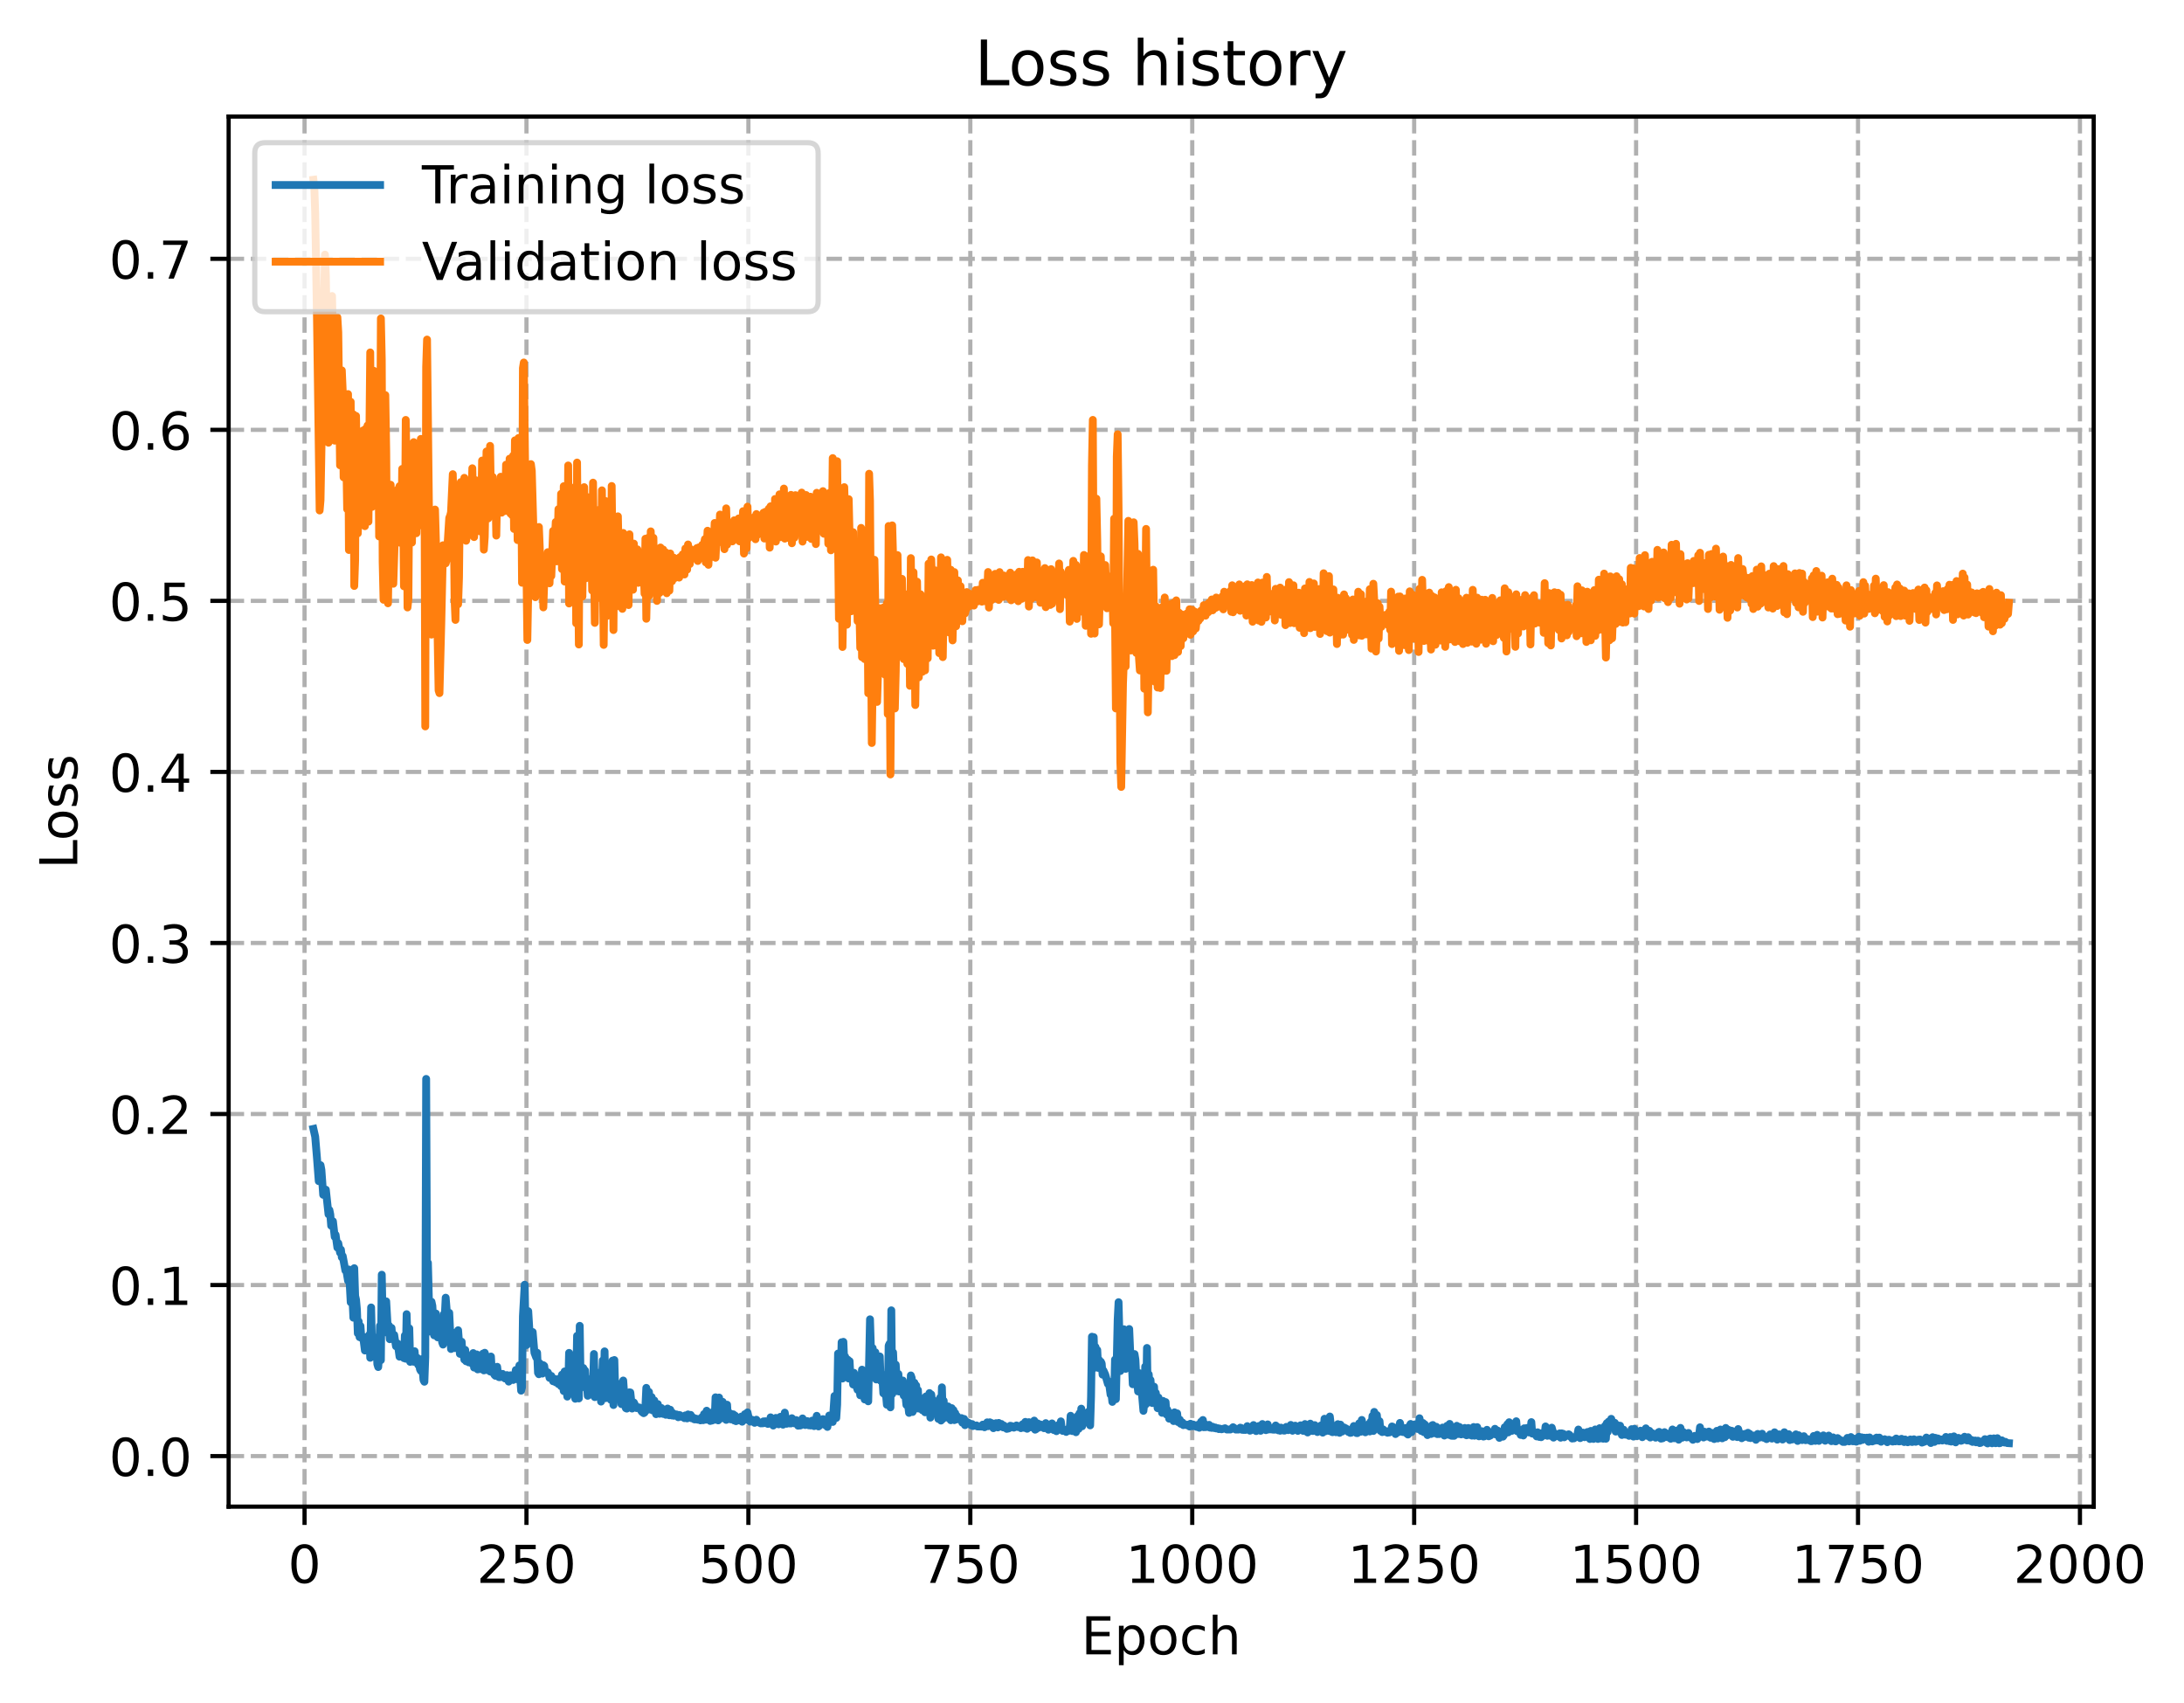 <?xml version="1.0" encoding="utf-8" standalone="no"?>
<!DOCTYPE svg PUBLIC "-//W3C//DTD SVG 1.1//EN"
  "http://www.w3.org/Graphics/SVG/1.1/DTD/svg11.dtd">
<!-- Created with matplotlib (https://matplotlib.org/) -->
<svg height="325.986pt" version="1.1" viewBox="0 0 418.192 325.986" width="418.192pt" xmlns="http://www.w3.org/2000/svg" xmlns:xlink="http://www.w3.org/1999/xlink">
 <defs>
  <style type="text/css">
*{stroke-linecap:butt;stroke-linejoin:round;}
  </style>
 </defs>
 <g id="figure_1">
  <g id="patch_1">
   <path d="M 0 325.986 
L 418.192 325.986 
L 418.192 0 
L 0 0 
z
" style="fill:#ffffff;"/>
  </g>
  <g id="axes_1">
   <g id="patch_2">
    <path d="M 43.781 288.43 
L 400.901 288.43 
L 400.901 22.318 
L 43.781 22.318 
z
" style="fill:#ffffff;"/>
   </g>
   <g id="matplotlib.axis_1">
    <g id="xtick_1">
     <g id="line2d_1">
      <path clip-path="url(#pad81d4ee6a)" d="M 58.314 288.43 
L 58.314 22.318 
" style="fill:none;stroke:#b0b0b0;stroke-dasharray:2.96,1.28;stroke-dashoffset:0;stroke-width:0.8;"/>
     </g>
     <g id="line2d_2">
      <defs>
       <path d="M 0 0 
L 0 3.5 
" id="m788fe79116" style="stroke:#000000;stroke-width:0.8;"/>
      </defs>
      <g>
       <use style="stroke:#000000;stroke-width:0.8;" x="58.314" xlink:href="#m788fe79116" y="288.43"/>
      </g>
     </g>
     <g id="text_1">
      <!-- 0 -->
      <defs>
       <path d="M 31.781 66.406 
Q 24.172 66.406 20.328 58.906 
Q 16.5 51.422 16.5 36.375 
Q 16.5 21.391 20.328 13.891 
Q 24.172 6.391 31.781 6.391 
Q 39.453 6.391 43.281 13.891 
Q 47.125 21.391 47.125 36.375 
Q 47.125 51.422 43.281 58.906 
Q 39.453 66.406 31.781 66.406 
z
M 31.781 74.219 
Q 44.047 74.219 50.516 64.516 
Q 56.984 54.828 56.984 36.375 
Q 56.984 17.969 50.516 8.266 
Q 44.047 -1.422 31.781 -1.422 
Q 19.531 -1.422 13.062 8.266 
Q 6.594 17.969 6.594 36.375 
Q 6.594 54.828 13.062 64.516 
Q 19.531 74.219 31.781 74.219 
z
" id="DejaVuSans-48"/>
      </defs>
      <g transform="translate(55.133 303.029)scale(0.1 -0.1)">
       <use xlink:href="#DejaVuSans-48"/>
      </g>
     </g>
    </g>
    <g id="xtick_2">
     <g id="line2d_3">
      <path clip-path="url(#pad81d4ee6a)" d="M 100.808 288.43 
L 100.808 22.318 
" style="fill:none;stroke:#b0b0b0;stroke-dasharray:2.96,1.28;stroke-dashoffset:0;stroke-width:0.8;"/>
     </g>
     <g id="line2d_4">
      <g>
       <use style="stroke:#000000;stroke-width:0.8;" x="100.808" xlink:href="#m788fe79116" y="288.43"/>
      </g>
     </g>
     <g id="text_2">
      <!-- 250 -->
      <defs>
       <path d="M 19.188 8.297 
L 53.609 8.297 
L 53.609 0 
L 7.328 0 
L 7.328 8.297 
Q 12.938 14.109 22.625 23.891 
Q 32.328 33.688 34.812 36.531 
Q 39.547 41.844 41.422 45.531 
Q 43.312 49.219 43.312 52.781 
Q 43.312 58.594 39.234 62.25 
Q 35.156 65.922 28.609 65.922 
Q 23.969 65.922 18.812 64.312 
Q 13.672 62.703 7.812 59.422 
L 7.812 69.391 
Q 13.766 71.781 18.938 73 
Q 24.125 74.219 28.422 74.219 
Q 39.75 74.219 46.484 68.547 
Q 53.219 62.891 53.219 53.422 
Q 53.219 48.922 51.531 44.891 
Q 49.859 40.875 45.406 35.406 
Q 44.188 33.984 37.641 27.219 
Q 31.109 20.453 19.188 8.297 
z
" id="DejaVuSans-50"/>
       <path d="M 10.797 72.906 
L 49.516 72.906 
L 49.516 64.594 
L 19.828 64.594 
L 19.828 46.734 
Q 21.969 47.469 24.109 47.828 
Q 26.266 48.188 28.422 48.188 
Q 40.625 48.188 47.75 41.5 
Q 54.891 34.812 54.891 23.391 
Q 54.891 11.625 47.562 5.094 
Q 40.234 -1.422 26.906 -1.422 
Q 22.312 -1.422 17.547 -0.641 
Q 12.797 0.141 7.719 1.703 
L 7.719 11.625 
Q 12.109 9.234 16.797 8.062 
Q 21.484 6.891 26.703 6.891 
Q 35.156 6.891 40.078 11.328 
Q 45.016 15.766 45.016 23.391 
Q 45.016 31 40.078 35.438 
Q 35.156 39.891 26.703 39.891 
Q 22.75 39.891 18.812 39.016 
Q 14.891 38.141 10.797 36.281 
z
" id="DejaVuSans-53"/>
      </defs>
      <g transform="translate(91.265 303.029)scale(0.1 -0.1)">
       <use xlink:href="#DejaVuSans-50"/>
       <use x="63.623" xlink:href="#DejaVuSans-53"/>
       <use x="127.246" xlink:href="#DejaVuSans-48"/>
      </g>
     </g>
    </g>
    <g id="xtick_3">
     <g id="line2d_5">
      <path clip-path="url(#pad81d4ee6a)" d="M 143.302 288.43 
L 143.302 22.318 
" style="fill:none;stroke:#b0b0b0;stroke-dasharray:2.96,1.28;stroke-dashoffset:0;stroke-width:0.8;"/>
     </g>
     <g id="line2d_6">
      <g>
       <use style="stroke:#000000;stroke-width:0.8;" x="143.302" xlink:href="#m788fe79116" y="288.43"/>
      </g>
     </g>
     <g id="text_3">
      <!-- 500 -->
      <g transform="translate(133.759 303.029)scale(0.1 -0.1)">
       <use xlink:href="#DejaVuSans-53"/>
       <use x="63.623" xlink:href="#DejaVuSans-48"/>
       <use x="127.246" xlink:href="#DejaVuSans-48"/>
      </g>
     </g>
    </g>
    <g id="xtick_4">
     <g id="line2d_7">
      <path clip-path="url(#pad81d4ee6a)" d="M 185.796 288.43 
L 185.796 22.318 
" style="fill:none;stroke:#b0b0b0;stroke-dasharray:2.96,1.28;stroke-dashoffset:0;stroke-width:0.8;"/>
     </g>
     <g id="line2d_8">
      <g>
       <use style="stroke:#000000;stroke-width:0.8;" x="185.796" xlink:href="#m788fe79116" y="288.43"/>
      </g>
     </g>
     <g id="text_4">
      <!-- 750 -->
      <defs>
       <path d="M 8.203 72.906 
L 55.078 72.906 
L 55.078 68.703 
L 28.609 0 
L 18.312 0 
L 43.219 64.594 
L 8.203 64.594 
z
" id="DejaVuSans-55"/>
      </defs>
      <g transform="translate(176.253 303.029)scale(0.1 -0.1)">
       <use xlink:href="#DejaVuSans-55"/>
       <use x="63.623" xlink:href="#DejaVuSans-53"/>
       <use x="127.246" xlink:href="#DejaVuSans-48"/>
      </g>
     </g>
    </g>
    <g id="xtick_5">
     <g id="line2d_9">
      <path clip-path="url(#pad81d4ee6a)" d="M 228.29 288.43 
L 228.29 22.318 
" style="fill:none;stroke:#b0b0b0;stroke-dasharray:2.96,1.28;stroke-dashoffset:0;stroke-width:0.8;"/>
     </g>
     <g id="line2d_10">
      <g>
       <use style="stroke:#000000;stroke-width:0.8;" x="228.29" xlink:href="#m788fe79116" y="288.43"/>
      </g>
     </g>
     <g id="text_5">
      <!-- 1000 -->
      <defs>
       <path d="M 12.406 8.297 
L 28.516 8.297 
L 28.516 63.922 
L 10.984 60.406 
L 10.984 69.391 
L 28.422 72.906 
L 38.281 72.906 
L 38.281 8.297 
L 54.391 8.297 
L 54.391 0 
L 12.406 0 
z
" id="DejaVuSans-49"/>
      </defs>
      <g transform="translate(215.565 303.029)scale(0.1 -0.1)">
       <use xlink:href="#DejaVuSans-49"/>
       <use x="63.623" xlink:href="#DejaVuSans-48"/>
       <use x="127.246" xlink:href="#DejaVuSans-48"/>
       <use x="190.869" xlink:href="#DejaVuSans-48"/>
      </g>
     </g>
    </g>
    <g id="xtick_6">
     <g id="line2d_11">
      <path clip-path="url(#pad81d4ee6a)" d="M 270.784 288.43 
L 270.784 22.318 
" style="fill:none;stroke:#b0b0b0;stroke-dasharray:2.96,1.28;stroke-dashoffset:0;stroke-width:0.8;"/>
     </g>
     <g id="line2d_12">
      <g>
       <use style="stroke:#000000;stroke-width:0.8;" x="270.784" xlink:href="#m788fe79116" y="288.43"/>
      </g>
     </g>
     <g id="text_6">
      <!-- 1250 -->
      <g transform="translate(258.059 303.029)scale(0.1 -0.1)">
       <use xlink:href="#DejaVuSans-49"/>
       <use x="63.623" xlink:href="#DejaVuSans-50"/>
       <use x="127.246" xlink:href="#DejaVuSans-53"/>
       <use x="190.869" xlink:href="#DejaVuSans-48"/>
      </g>
     </g>
    </g>
    <g id="xtick_7">
     <g id="line2d_13">
      <path clip-path="url(#pad81d4ee6a)" d="M 313.279 288.43 
L 313.279 22.318 
" style="fill:none;stroke:#b0b0b0;stroke-dasharray:2.96,1.28;stroke-dashoffset:0;stroke-width:0.8;"/>
     </g>
     <g id="line2d_14">
      <g>
       <use style="stroke:#000000;stroke-width:0.8;" x="313.279" xlink:href="#m788fe79116" y="288.43"/>
      </g>
     </g>
     <g id="text_7">
      <!-- 1500 -->
      <g transform="translate(300.554 303.029)scale(0.1 -0.1)">
       <use xlink:href="#DejaVuSans-49"/>
       <use x="63.623" xlink:href="#DejaVuSans-53"/>
       <use x="127.246" xlink:href="#DejaVuSans-48"/>
       <use x="190.869" xlink:href="#DejaVuSans-48"/>
      </g>
     </g>
    </g>
    <g id="xtick_8">
     <g id="line2d_15">
      <path clip-path="url(#pad81d4ee6a)" d="M 355.773 288.43 
L 355.773 22.318 
" style="fill:none;stroke:#b0b0b0;stroke-dasharray:2.96,1.28;stroke-dashoffset:0;stroke-width:0.8;"/>
     </g>
     <g id="line2d_16">
      <g>
       <use style="stroke:#000000;stroke-width:0.8;" x="355.773" xlink:href="#m788fe79116" y="288.43"/>
      </g>
     </g>
     <g id="text_8">
      <!-- 1750 -->
      <g transform="translate(343.048 303.029)scale(0.1 -0.1)">
       <use xlink:href="#DejaVuSans-49"/>
       <use x="63.623" xlink:href="#DejaVuSans-55"/>
       <use x="127.246" xlink:href="#DejaVuSans-53"/>
       <use x="190.869" xlink:href="#DejaVuSans-48"/>
      </g>
     </g>
    </g>
    <g id="xtick_9">
     <g id="line2d_17">
      <path clip-path="url(#pad81d4ee6a)" d="M 398.267 288.43 
L 398.267 22.318 
" style="fill:none;stroke:#b0b0b0;stroke-dasharray:2.96,1.28;stroke-dashoffset:0;stroke-width:0.8;"/>
     </g>
     <g id="line2d_18">
      <g>
       <use style="stroke:#000000;stroke-width:0.8;" x="398.267" xlink:href="#m788fe79116" y="288.43"/>
      </g>
     </g>
     <g id="text_9">
      <!-- 2000 -->
      <g transform="translate(385.542 303.029)scale(0.1 -0.1)">
       <use xlink:href="#DejaVuSans-50"/>
       <use x="63.623" xlink:href="#DejaVuSans-48"/>
       <use x="127.246" xlink:href="#DejaVuSans-48"/>
       <use x="190.869" xlink:href="#DejaVuSans-48"/>
      </g>
     </g>
    </g>
    <g id="text_10">
     <!-- Epoch -->
     <defs>
      <path d="M 9.812 72.906 
L 55.906 72.906 
L 55.906 64.594 
L 19.672 64.594 
L 19.672 43.016 
L 54.391 43.016 
L 54.391 34.719 
L 19.672 34.719 
L 19.672 8.297 
L 56.781 8.297 
L 56.781 0 
L 9.812 0 
z
" id="DejaVuSans-69"/>
      <path d="M 18.109 8.203 
L 18.109 -20.797 
L 9.078 -20.797 
L 9.078 54.688 
L 18.109 54.688 
L 18.109 46.391 
Q 20.953 51.266 25.266 53.625 
Q 29.594 56 35.594 56 
Q 45.562 56 51.781 48.094 
Q 58.016 40.188 58.016 27.297 
Q 58.016 14.406 51.781 6.484 
Q 45.562 -1.422 35.594 -1.422 
Q 29.594 -1.422 25.266 0.953 
Q 20.953 3.328 18.109 8.203 
z
M 48.688 27.297 
Q 48.688 37.203 44.609 42.844 
Q 40.531 48.484 33.406 48.484 
Q 26.266 48.484 22.188 42.844 
Q 18.109 37.203 18.109 27.297 
Q 18.109 17.391 22.188 11.75 
Q 26.266 6.109 33.406 6.109 
Q 40.531 6.109 44.609 11.75 
Q 48.688 17.391 48.688 27.297 
z
" id="DejaVuSans-112"/>
      <path d="M 30.609 48.391 
Q 23.391 48.391 19.188 42.75 
Q 14.984 37.109 14.984 27.297 
Q 14.984 17.484 19.156 11.844 
Q 23.344 6.203 30.609 6.203 
Q 37.797 6.203 41.984 11.859 
Q 46.188 17.531 46.188 27.297 
Q 46.188 37.016 41.984 42.703 
Q 37.797 48.391 30.609 48.391 
z
M 30.609 56 
Q 42.328 56 49.016 48.375 
Q 55.719 40.766 55.719 27.297 
Q 55.719 13.875 49.016 6.219 
Q 42.328 -1.422 30.609 -1.422 
Q 18.844 -1.422 12.172 6.219 
Q 5.516 13.875 5.516 27.297 
Q 5.516 40.766 12.172 48.375 
Q 18.844 56 30.609 56 
z
" id="DejaVuSans-111"/>
      <path d="M 48.781 52.594 
L 48.781 44.188 
Q 44.969 46.297 41.141 47.344 
Q 37.312 48.391 33.406 48.391 
Q 24.656 48.391 19.812 42.844 
Q 14.984 37.312 14.984 27.297 
Q 14.984 17.281 19.812 11.734 
Q 24.656 6.203 33.406 6.203 
Q 37.312 6.203 41.141 7.25 
Q 44.969 8.297 48.781 10.406 
L 48.781 2.094 
Q 45.016 0.344 40.984 -0.531 
Q 36.969 -1.422 32.422 -1.422 
Q 20.062 -1.422 12.781 6.344 
Q 5.516 14.109 5.516 27.297 
Q 5.516 40.672 12.859 48.328 
Q 20.219 56 33.016 56 
Q 37.156 56 41.109 55.141 
Q 45.062 54.297 48.781 52.594 
z
" id="DejaVuSans-99"/>
      <path d="M 54.891 33.016 
L 54.891 0 
L 45.906 0 
L 45.906 32.719 
Q 45.906 40.484 42.875 44.328 
Q 39.844 48.188 33.797 48.188 
Q 26.516 48.188 22.312 43.547 
Q 18.109 38.922 18.109 30.906 
L 18.109 0 
L 9.078 0 
L 9.078 75.984 
L 18.109 75.984 
L 18.109 46.188 
Q 21.344 51.125 25.703 53.562 
Q 30.078 56 35.797 56 
Q 45.219 56 50.047 50.172 
Q 54.891 44.344 54.891 33.016 
z
" id="DejaVuSans-104"/>
     </defs>
     <g transform="translate(207.03 316.707)scale(0.1 -0.1)">
      <use xlink:href="#DejaVuSans-69"/>
      <use x="63.184" xlink:href="#DejaVuSans-112"/>
      <use x="126.66" xlink:href="#DejaVuSans-111"/>
      <use x="187.842" xlink:href="#DejaVuSans-99"/>
      <use x="242.822" xlink:href="#DejaVuSans-104"/>
     </g>
    </g>
   </g>
   <g id="matplotlib.axis_2">
    <g id="ytick_1">
     <g id="line2d_19">
      <path clip-path="url(#pad81d4ee6a)" d="M 43.781 278.755 
L 400.901 278.755 
" style="fill:none;stroke:#b0b0b0;stroke-dasharray:2.96,1.28;stroke-dashoffset:0;stroke-width:0.8;"/>
     </g>
     <g id="line2d_20">
      <defs>
       <path d="M 0 0 
L -3.5 0 
" id="mae43dc6e9d" style="stroke:#000000;stroke-width:0.8;"/>
      </defs>
      <g>
       <use style="stroke:#000000;stroke-width:0.8;" x="43.781" xlink:href="#mae43dc6e9d" y="278.755"/>
      </g>
     </g>
     <g id="text_11">
      <!-- 0.0 -->
      <defs>
       <path d="M 10.688 12.406 
L 21 12.406 
L 21 0 
L 10.688 0 
z
" id="DejaVuSans-46"/>
      </defs>
      <g transform="translate(20.878 282.555)scale(0.1 -0.1)">
       <use xlink:href="#DejaVuSans-48"/>
       <use x="63.623" xlink:href="#DejaVuSans-46"/>
       <use x="95.41" xlink:href="#DejaVuSans-48"/>
      </g>
     </g>
    </g>
    <g id="ytick_2">
     <g id="line2d_21">
      <path clip-path="url(#pad81d4ee6a)" d="M 43.781 246.011 
L 400.901 246.011 
" style="fill:none;stroke:#b0b0b0;stroke-dasharray:2.96,1.28;stroke-dashoffset:0;stroke-width:0.8;"/>
     </g>
     <g id="line2d_22">
      <g>
       <use style="stroke:#000000;stroke-width:0.8;" x="43.781" xlink:href="#mae43dc6e9d" y="246.011"/>
      </g>
     </g>
     <g id="text_12">
      <!-- 0.1 -->
      <g transform="translate(20.878 249.81)scale(0.1 -0.1)">
       <use xlink:href="#DejaVuSans-48"/>
       <use x="63.623" xlink:href="#DejaVuSans-46"/>
       <use x="95.41" xlink:href="#DejaVuSans-49"/>
      </g>
     </g>
    </g>
    <g id="ytick_3">
     <g id="line2d_23">
      <path clip-path="url(#pad81d4ee6a)" d="M 43.781 213.267 
L 400.901 213.267 
" style="fill:none;stroke:#b0b0b0;stroke-dasharray:2.96,1.28;stroke-dashoffset:0;stroke-width:0.8;"/>
     </g>
     <g id="line2d_24">
      <g>
       <use style="stroke:#000000;stroke-width:0.8;" x="43.781" xlink:href="#mae43dc6e9d" y="213.267"/>
      </g>
     </g>
     <g id="text_13">
      <!-- 0.2 -->
      <g transform="translate(20.878 217.066)scale(0.1 -0.1)">
       <use xlink:href="#DejaVuSans-48"/>
       <use x="63.623" xlink:href="#DejaVuSans-46"/>
       <use x="95.41" xlink:href="#DejaVuSans-50"/>
      </g>
     </g>
    </g>
    <g id="ytick_4">
     <g id="line2d_25">
      <path clip-path="url(#pad81d4ee6a)" d="M 43.781 180.522 
L 400.901 180.522 
" style="fill:none;stroke:#b0b0b0;stroke-dasharray:2.96,1.28;stroke-dashoffset:0;stroke-width:0.8;"/>
     </g>
     <g id="line2d_26">
      <g>
       <use style="stroke:#000000;stroke-width:0.8;" x="43.781" xlink:href="#mae43dc6e9d" y="180.522"/>
      </g>
     </g>
     <g id="text_14">
      <!-- 0.3 -->
      <defs>
       <path d="M 40.578 39.312 
Q 47.656 37.797 51.625 33 
Q 55.609 28.219 55.609 21.188 
Q 55.609 10.406 48.188 4.484 
Q 40.766 -1.422 27.094 -1.422 
Q 22.516 -1.422 17.656 -0.516 
Q 12.797 0.391 7.625 2.203 
L 7.625 11.719 
Q 11.719 9.328 16.594 8.109 
Q 21.484 6.891 26.812 6.891 
Q 36.078 6.891 40.938 10.547 
Q 45.797 14.203 45.797 21.188 
Q 45.797 27.641 41.281 31.266 
Q 36.766 34.906 28.719 34.906 
L 20.219 34.906 
L 20.219 43.016 
L 29.109 43.016 
Q 36.375 43.016 40.234 45.922 
Q 44.094 48.828 44.094 54.297 
Q 44.094 59.906 40.109 62.906 
Q 36.141 65.922 28.719 65.922 
Q 24.656 65.922 20.016 65.031 
Q 15.375 64.156 9.812 62.312 
L 9.812 71.094 
Q 15.438 72.656 20.344 73.438 
Q 25.25 74.219 29.594 74.219 
Q 40.828 74.219 47.359 69.109 
Q 53.906 64.016 53.906 55.328 
Q 53.906 49.266 50.438 45.094 
Q 46.969 40.922 40.578 39.312 
z
" id="DejaVuSans-51"/>
      </defs>
      <g transform="translate(20.878 184.321)scale(0.1 -0.1)">
       <use xlink:href="#DejaVuSans-48"/>
       <use x="63.623" xlink:href="#DejaVuSans-46"/>
       <use x="95.41" xlink:href="#DejaVuSans-51"/>
      </g>
     </g>
    </g>
    <g id="ytick_5">
     <g id="line2d_27">
      <path clip-path="url(#pad81d4ee6a)" d="M 43.781 147.778 
L 400.901 147.778 
" style="fill:none;stroke:#b0b0b0;stroke-dasharray:2.96,1.28;stroke-dashoffset:0;stroke-width:0.8;"/>
     </g>
     <g id="line2d_28">
      <g>
       <use style="stroke:#000000;stroke-width:0.8;" x="43.781" xlink:href="#mae43dc6e9d" y="147.778"/>
      </g>
     </g>
     <g id="text_15">
      <!-- 0.4 -->
      <defs>
       <path d="M 37.797 64.312 
L 12.891 25.391 
L 37.797 25.391 
z
M 35.203 72.906 
L 47.609 72.906 
L 47.609 25.391 
L 58.016 25.391 
L 58.016 17.188 
L 47.609 17.188 
L 47.609 0 
L 37.797 0 
L 37.797 17.188 
L 4.891 17.188 
L 4.891 26.703 
z
" id="DejaVuSans-52"/>
      </defs>
      <g transform="translate(20.878 151.577)scale(0.1 -0.1)">
       <use xlink:href="#DejaVuSans-48"/>
       <use x="63.623" xlink:href="#DejaVuSans-46"/>
       <use x="95.41" xlink:href="#DejaVuSans-52"/>
      </g>
     </g>
    </g>
    <g id="ytick_6">
     <g id="line2d_29">
      <path clip-path="url(#pad81d4ee6a)" d="M 43.781 115.033 
L 400.901 115.033 
" style="fill:none;stroke:#b0b0b0;stroke-dasharray:2.96,1.28;stroke-dashoffset:0;stroke-width:0.8;"/>
     </g>
     <g id="line2d_30">
      <g>
       <use style="stroke:#000000;stroke-width:0.8;" x="43.781" xlink:href="#mae43dc6e9d" y="115.033"/>
      </g>
     </g>
     <g id="text_16">
      <!-- 0.5 -->
      <g transform="translate(20.878 118.832)scale(0.1 -0.1)">
       <use xlink:href="#DejaVuSans-48"/>
       <use x="63.623" xlink:href="#DejaVuSans-46"/>
       <use x="95.41" xlink:href="#DejaVuSans-53"/>
      </g>
     </g>
    </g>
    <g id="ytick_7">
     <g id="line2d_31">
      <path clip-path="url(#pad81d4ee6a)" d="M 43.781 82.289 
L 400.901 82.289 
" style="fill:none;stroke:#b0b0b0;stroke-dasharray:2.96,1.28;stroke-dashoffset:0;stroke-width:0.8;"/>
     </g>
     <g id="line2d_32">
      <g>
       <use style="stroke:#000000;stroke-width:0.8;" x="43.781" xlink:href="#mae43dc6e9d" y="82.289"/>
      </g>
     </g>
     <g id="text_17">
      <!-- 0.6 -->
      <defs>
       <path d="M 33.016 40.375 
Q 26.375 40.375 22.484 35.828 
Q 18.609 31.297 18.609 23.391 
Q 18.609 15.531 22.484 10.953 
Q 26.375 6.391 33.016 6.391 
Q 39.656 6.391 43.531 10.953 
Q 47.406 15.531 47.406 23.391 
Q 47.406 31.297 43.531 35.828 
Q 39.656 40.375 33.016 40.375 
z
M 52.594 71.297 
L 52.594 62.312 
Q 48.875 64.062 45.094 64.984 
Q 41.312 65.922 37.594 65.922 
Q 27.828 65.922 22.672 59.328 
Q 17.531 52.734 16.797 39.406 
Q 19.672 43.656 24.016 45.922 
Q 28.375 48.188 33.594 48.188 
Q 44.578 48.188 50.953 41.516 
Q 57.328 34.859 57.328 23.391 
Q 57.328 12.156 50.688 5.359 
Q 44.047 -1.422 33.016 -1.422 
Q 20.359 -1.422 13.672 8.266 
Q 6.984 17.969 6.984 36.375 
Q 6.984 53.656 15.188 63.938 
Q 23.391 74.219 37.203 74.219 
Q 40.922 74.219 44.703 73.484 
Q 48.484 72.75 52.594 71.297 
z
" id="DejaVuSans-54"/>
      </defs>
      <g transform="translate(20.878 86.088)scale(0.1 -0.1)">
       <use xlink:href="#DejaVuSans-48"/>
       <use x="63.623" xlink:href="#DejaVuSans-46"/>
       <use x="95.41" xlink:href="#DejaVuSans-54"/>
      </g>
     </g>
    </g>
    <g id="ytick_8">
     <g id="line2d_33">
      <path clip-path="url(#pad81d4ee6a)" d="M 43.781 49.544 
L 400.901 49.544 
" style="fill:none;stroke:#b0b0b0;stroke-dasharray:2.96,1.28;stroke-dashoffset:0;stroke-width:0.8;"/>
     </g>
     <g id="line2d_34">
      <g>
       <use style="stroke:#000000;stroke-width:0.8;" x="43.781" xlink:href="#mae43dc6e9d" y="49.544"/>
      </g>
     </g>
     <g id="text_18">
      <!-- 0.7 -->
      <g transform="translate(20.878 53.343)scale(0.1 -0.1)">
       <use xlink:href="#DejaVuSans-48"/>
       <use x="63.623" xlink:href="#DejaVuSans-46"/>
       <use x="95.41" xlink:href="#DejaVuSans-55"/>
      </g>
     </g>
    </g>
    <g id="text_19">
     <!-- Loss -->
     <defs>
      <path d="M 9.812 72.906 
L 19.672 72.906 
L 19.672 8.297 
L 55.172 8.297 
L 55.172 0 
L 9.812 0 
z
" id="DejaVuSans-76"/>
      <path d="M 44.281 53.078 
L 44.281 44.578 
Q 40.484 46.531 36.375 47.5 
Q 32.281 48.484 27.875 48.484 
Q 21.188 48.484 17.844 46.438 
Q 14.5 44.391 14.5 40.281 
Q 14.5 37.156 16.891 35.375 
Q 19.281 33.594 26.516 31.984 
L 29.594 31.297 
Q 39.156 29.25 43.188 25.516 
Q 47.219 21.781 47.219 15.094 
Q 47.219 7.469 41.188 3.016 
Q 35.156 -1.422 24.609 -1.422 
Q 20.219 -1.422 15.453 -0.562 
Q 10.688 0.297 5.422 2 
L 5.422 11.281 
Q 10.406 8.688 15.234 7.391 
Q 20.062 6.109 24.812 6.109 
Q 31.156 6.109 34.562 8.281 
Q 37.984 10.453 37.984 14.406 
Q 37.984 18.062 35.516 20.016 
Q 33.062 21.969 24.703 23.781 
L 21.578 24.516 
Q 13.234 26.266 9.516 29.906 
Q 5.812 33.547 5.812 39.891 
Q 5.812 47.609 11.281 51.797 
Q 16.75 56 26.812 56 
Q 31.781 56 36.172 55.266 
Q 40.578 54.547 44.281 53.078 
z
" id="DejaVuSans-115"/>
     </defs>
     <g transform="translate(14.798 166.341)rotate(-90)scale(0.1 -0.1)">
      <use xlink:href="#DejaVuSans-76"/>
      <use x="53.963" xlink:href="#DejaVuSans-111"/>
      <use x="115.145" xlink:href="#DejaVuSans-115"/>
      <use x="167.244" xlink:href="#DejaVuSans-115"/>
     </g>
    </g>
   </g>
   <g id="line2d_35">
    <path clip-path="url(#pad81d4ee6a)" d="M 60.014 216.113 
L 60.354 217.622 
L 60.694 221.698 
L 61.034 226.12 
L 61.374 223.053 
L 61.544 223.966 
L 61.884 228.734 
L 62.054 228.621 
L 62.224 227.8 
L 62.394 227.749 
L 62.904 232.471 
L 63.074 231.65 
L 63.244 232.495 
L 63.414 234.65 
L 63.583 234.422 
L 63.753 233.802 
L 64.093 236.782 
L 64.263 236.397 
L 64.603 238.846 
L 64.773 237.996 
L 65.113 239.809 
L 65.283 239.237 
L 65.453 240.708 
L 65.623 240.46 
L 66.133 243.227 
L 66.303 243.126 
L 66.643 245.2 
L 66.813 243.04 
L 67.153 249.313 
L 67.323 245.132 
L 67.663 252.258 
L 67.833 242.782 
L 68.003 248.067 
L 68.173 248.82 
L 68.343 250.694 
L 68.513 255.267 
L 68.683 252.976 
L 68.853 255.986 
L 69.023 253.855 
L 69.193 256.135 
L 69.363 256.196 
L 69.533 255.912 
L 69.873 258.544 
L 70.043 256.001 
L 70.213 257.114 
L 70.553 257.829 
L 70.722 255.506 
L 70.892 259.938 
L 71.062 250.296 
L 71.232 257.56 
L 71.402 255.909 
L 71.572 258.742 
L 71.742 256.06 
L 71.912 259.504 
L 72.082 257.381 
L 72.252 261.154 
L 72.422 261.708 
L 72.592 259.457 
L 72.762 253.803 
L 72.932 260.391 
L 73.102 244.028 
L 73.272 252.786 
L 73.442 252.227 
L 73.612 249.378 
L 73.782 255.055 
L 73.952 249.129 
L 74.292 255.061 
L 74.462 253.749 
L 74.632 256.378 
L 74.802 254.682 
L 74.972 254.217 
L 75.142 256.201 
L 75.482 255.554 
L 75.822 257.726 
L 75.992 257.121 
L 76.162 257.233 
L 76.502 259.725 
L 76.672 258.795 
L 76.842 258.873 
L 77.012 258.702 
L 77.182 257.611 
L 77.352 260.006 
L 77.522 255.673 
L 77.692 260.118 
L 77.861 251.585 
L 78.031 256.804 
L 78.201 254.343 
L 78.371 254.295 
L 78.541 260.717 
L 78.711 259.336 
L 78.881 259.57 
L 79.051 259.437 
L 79.221 260.701 
L 79.391 258.677 
L 79.561 260.705 
L 79.901 259.955 
L 80.071 261.287 
L 80.241 260.708 
L 80.411 262.128 
L 80.581 262.441 
L 80.751 260.205 
L 81.091 264.203 
L 81.261 264.521 
L 81.431 259.818 
L 81.601 206.548 
L 81.771 246.386 
L 81.941 241.761 
L 82.281 254.908 
L 82.621 249.205 
L 82.791 249.996 
L 83.131 255.632 
L 83.471 251.462 
L 83.811 256.029 
L 84.321 253.589 
L 84.661 256.962 
L 84.831 257.41 
L 85 251.557 
L 85.17 251.896 
L 85.34 248.43 
L 85.51 250.521 
L 85.68 254.892 
L 86.02 251.323 
L 86.36 258.253 
L 86.53 256.981 
L 86.7 257.351 
L 86.87 255.167 
L 87.04 258.085 
L 87.21 255.293 
L 87.38 255.945 
L 87.72 254.663 
L 88.06 259.177 
L 88.23 257.158 
L 88.4 256.857 
L 88.57 259.409 
L 88.74 258.439 
L 88.91 260.292 
L 89.08 258.422 
L 89.25 260.603 
L 89.42 259.612 
L 89.59 259.808 
L 89.76 260.813 
L 89.93 259.949 
L 90.1 260.397 
L 90.27 259.473 
L 90.44 261.11 
L 90.61 259.031 
L 90.78 261.812 
L 90.95 260.725 
L 91.12 261.634 
L 91.29 259.292 
L 91.46 262.156 
L 91.63 261.007 
L 91.8 262.105 
L 91.97 261.708 
L 92.139 260.903 
L 92.309 262.121 
L 92.479 259.133 
L 92.649 262.352 
L 92.819 258.972 
L 92.989 259.549 
L 93.159 262.273 
L 93.329 260.504 
L 93.499 261.651 
L 93.669 260.997 
L 93.839 262.559 
L 94.009 259.693 
L 94.179 262.682 
L 94.349 261.789 
L 94.689 263.211 
L 94.859 263.383 
L 95.029 262.809 
L 95.199 261.655 
L 95.369 263.166 
L 95.539 263.641 
L 95.709 263.656 
L 96.219 263.009 
L 96.389 263.669 
L 96.729 263.909 
L 97.069 263.247 
L 97.409 264.494 
L 97.579 264.229 
L 97.749 263.285 
L 97.919 263.956 
L 98.089 263.886 
L 98.259 264.182 
L 98.599 263.386 
L 98.769 262.271 
L 98.939 264.029 
L 99.109 263.04 
L 99.278 262.982 
L 99.448 261.391 
L 99.788 266.231 
L 99.958 265.578 
L 100.128 251.966 
L 100.468 245.948 
L 100.638 255.551 
L 100.808 257.508 
L 100.978 252.545 
L 101.148 251.013 
L 101.488 256.634 
L 101.658 256.153 
L 101.828 255.031 
L 101.998 255.004 
L 102.338 258.981 
L 102.678 259.877 
L 102.848 258.963 
L 103.018 262.809 
L 103.188 263.083 
L 103.358 260.989 
L 103.528 261.553 
L 103.698 261.397 
L 103.868 262.956 
L 104.038 261.353 
L 104.208 261.491 
L 104.378 262.728 
L 104.548 262.59 
L 104.718 262.827 
L 104.888 262.715 
L 105.058 263.046 
L 105.228 263.784 
L 105.568 263.405 
L 105.908 264.428 
L 106.248 263.986 
L 106.417 264.635 
L 106.757 264.276 
L 106.927 264.964 
L 107.097 263.924 
L 107.437 265.377 
L 107.607 263.163 
L 107.947 266.306 
L 108.117 262.545 
L 108.627 267.367 
L 108.797 266.019 
L 108.967 258.995 
L 109.137 261.93 
L 109.307 262.274 
L 109.477 266.235 
L 109.647 265.295 
L 109.817 265.165 
L 110.157 267.782 
L 110.327 264.924 
L 110.497 255.729 
L 110.667 258.513 
L 110.837 267.72 
L 111.007 253.817 
L 111.177 264.754 
L 111.687 261.887 
L 111.857 264.483 
L 112.027 262.362 
L 112.197 265.774 
L 112.367 264.724 
L 112.537 267.21 
L 112.707 264.044 
L 112.877 266.409 
L 113.217 266.984 
L 113.387 266.946 
L 113.556 265.662 
L 113.726 259.212 
L 113.896 267.468 
L 114.066 262.62 
L 114.236 266.108 
L 114.406 264.055 
L 114.576 265.569 
L 114.746 265.895 
L 114.916 264.281 
L 115.086 268.321 
L 115.426 260.424 
L 115.596 267.536 
L 115.766 258.705 
L 115.936 267.663 
L 116.106 262.333 
L 116.276 266.583 
L 116.446 263.804 
L 116.616 267.159 
L 116.786 264.088 
L 116.956 267.985 
L 117.126 267.405 
L 117.296 260.472 
L 117.466 268.979 
L 117.636 260.365 
L 117.806 266.454 
L 117.976 267.369 
L 118.146 264.954 
L 118.316 267.402 
L 118.486 264.945 
L 118.656 267.964 
L 118.826 265.619 
L 118.996 268.806 
L 119.166 267.833 
L 119.336 264.286 
L 119.676 269.114 
L 119.846 269.591 
L 120.016 269.665 
L 120.186 269.469 
L 120.356 268.922 
L 120.526 266.541 
L 120.695 266.574 
L 121.035 269.654 
L 121.205 269.475 
L 121.375 268.498 
L 121.885 269.561 
L 122.055 269.379 
L 122.225 269.511 
L 122.395 269.436 
L 122.905 270.284 
L 123.245 270.539 
L 123.415 270.435 
L 123.585 269.272 
L 123.755 265.692 
L 123.925 266.669 
L 124.095 269.876 
L 124.265 266.469 
L 124.435 268.462 
L 124.605 268.892 
L 124.775 267.449 
L 124.945 270 
L 125.285 268.106 
L 125.625 270.729 
L 125.965 268.801 
L 126.135 270.253 
L 126.305 270.653 
L 126.475 269.561 
L 126.645 269.544 
L 126.985 270.683 
L 127.155 269.854 
L 127.325 270.186 
L 127.495 270.849 
L 127.834 269.648 
L 128.004 270.867 
L 128.174 270.938 
L 128.344 269.878 
L 128.684 270.987 
L 128.854 270.522 
L 129.024 271.03 
L 129.194 271.016 
L 129.534 270.779 
L 129.874 271.316 
L 130.044 270.881 
L 130.214 270.927 
L 130.554 271.252 
L 130.724 271.278 
L 130.894 271.19 
L 131.064 271.492 
L 131.234 270.962 
L 131.404 271.076 
L 131.574 271.536 
L 131.744 270.778 
L 132.084 271.404 
L 132.254 270.869 
L 132.424 271.51 
L 132.594 271.363 
L 132.764 271.39 
L 132.934 271.716 
L 133.104 271.739 
L 133.274 271.585 
L 133.614 271.789 
L 133.784 271.641 
L 133.954 271.663 
L 134.124 271.917 
L 134.464 271.255 
L 134.634 271.884 
L 134.804 270.705 
L 134.973 270.973 
L 135.143 271.792 
L 135.313 270.065 
L 135.483 271.349 
L 135.653 270.912 
L 135.823 270.809 
L 135.993 272.03 
L 136.163 271.584 
L 136.333 271.952 
L 136.503 271.601 
L 136.673 270.151 
L 136.843 271.808 
L 137.013 267.5 
L 137.183 269.886 
L 137.353 268.736 
L 137.523 271.92 
L 137.693 267.546 
L 137.863 271.335 
L 138.033 268.77 
L 138.203 271.514 
L 138.373 268.366 
L 138.543 271.087 
L 138.883 269.439 
L 139.053 271.826 
L 139.223 268.913 
L 139.393 271.521 
L 139.563 270.493 
L 139.733 270.539 
L 139.903 271.723 
L 140.073 270.7 
L 140.243 271.703 
L 140.413 270.758 
L 140.583 271.94 
L 140.753 271 
L 140.923 272.067 
L 141.093 271.361 
L 141.433 271.926 
L 141.603 271.423 
L 141.773 271.805 
L 141.943 271.194 
L 142.112 272.174 
L 142.282 271.64 
L 142.452 271.661 
L 142.622 270.729 
L 142.792 271.583 
L 142.962 271.8 
L 143.132 270.387 
L 143.472 271.927 
L 143.642 272.158 
L 143.812 272.14 
L 143.982 271.786 
L 144.152 272.115 
L 144.322 272.129 
L 144.492 272.388 
L 144.832 271.789 
L 145.172 272.266 
L 145.512 272.401 
L 145.682 272.497 
L 145.852 272.393 
L 146.022 272.488 
L 146.192 272.107 
L 146.362 272.43 
L 146.532 272.085 
L 146.702 272.469 
L 146.872 272.292 
L 147.042 272.6 
L 147.382 272.241 
L 147.552 271.334 
L 148.062 272.91 
L 148.402 272.242 
L 148.572 271.441 
L 148.912 272.592 
L 149.082 272.673 
L 149.421 271.237 
L 149.931 272.741 
L 150.101 272.163 
L 150.271 270.435 
L 150.611 272.569 
L 150.781 272.006 
L 151.121 272.497 
L 151.461 272.505 
L 151.631 271.502 
L 151.971 271.998 
L 152.141 272.488 
L 152.311 271.853 
L 152.481 271.867 
L 152.651 272.024 
L 152.821 272.938 
L 152.991 272.784 
L 153.161 272.912 
L 153.331 272.866 
L 153.671 271.542 
L 154.011 272.719 
L 154.181 272.811 
L 154.521 272.042 
L 154.691 272.098 
L 154.861 272.86 
L 155.031 272.339 
L 155.201 272.898 
L 155.541 271.952 
L 155.711 272.814 
L 155.881 273.012 
L 156.051 272.725 
L 156.39 271.039 
L 156.56 271.759 
L 156.73 273.077 
L 156.9 272.94 
L 157.07 271.949 
L 157.41 272.665 
L 157.58 271.676 
L 157.75 272.322 
L 157.92 271.997 
L 158.09 272.876 
L 158.26 272.074 
L 158.43 273.172 
L 158.77 270.99 
L 158.94 271.813 
L 159.11 271.671 
L 159.28 270.998 
L 159.45 272.221 
L 159.79 267.241 
L 160.13 271.458 
L 160.3 268.913 
L 160.47 259.12 
L 160.64 263.922 
L 160.81 260.077 
L 160.98 263.805 
L 161.15 256.96 
L 161.32 263.907 
L 161.49 256.881 
L 161.66 260.86 
L 161.83 259.703 
L 162 262.373 
L 162.34 260.304 
L 162.51 263.907 
L 162.68 260.572 
L 162.85 263.787 
L 163.02 262.766 
L 163.19 263.004 
L 163.36 265.052 
L 163.529 262.812 
L 163.699 264.305 
L 163.869 263.608 
L 164.039 265.573 
L 164.209 266.067 
L 164.549 265.516 
L 164.719 267.119 
L 165.059 262.206 
L 165.399 267.087 
L 165.569 267.912 
L 165.909 263.083 
L 166.249 268.27 
L 166.589 252.567 
L 166.929 263.595 
L 167.099 258.075 
L 167.269 263.679 
L 167.439 261.925 
L 167.609 258.872 
L 167.779 264.083 
L 167.949 260.909 
L 168.119 259.974 
L 168.289 263.123 
L 168.459 259.673 
L 168.629 264.341 
L 168.799 263.02 
L 168.969 263.885 
L 169.139 266.736 
L 169.309 265.356 
L 169.479 267.037 
L 169.649 266.972 
L 169.819 268.927 
L 169.989 268.719 
L 170.159 257.607 
L 170.329 257.24 
L 170.499 269.427 
L 170.668 250.847 
L 170.838 266.874 
L 171.008 258.905 
L 171.178 262.707 
L 171.348 263.971 
L 171.518 261.245 
L 171.858 266.332 
L 172.028 263.036 
L 172.198 266.4 
L 172.368 264.348 
L 172.538 264.679 
L 172.708 266.398 
L 172.878 264.288 
L 173.048 267.185 
L 173.218 266.701 
L 173.388 267.298 
L 173.558 268.969 
L 173.728 267.677 
L 174.068 270.488 
L 174.238 269.147 
L 174.408 263.31 
L 174.578 263.821 
L 174.748 270.308 
L 174.918 269.634 
L 175.088 264.705 
L 175.258 269.328 
L 175.428 265.228 
L 175.598 269.636 
L 175.768 266.117 
L 175.938 269.646 
L 176.108 267.583 
L 176.278 269.183 
L 176.448 267.766 
L 176.618 269.979 
L 176.788 267.825 
L 177.128 270.372 
L 177.298 267.336 
L 177.468 269.658 
L 177.638 269.247 
L 177.807 267.156 
L 177.977 266.688 
L 178.147 271.394 
L 178.317 266.959 
L 178.657 269.698 
L 178.827 268.146 
L 178.997 269.056 
L 179.167 268.832 
L 179.337 270.17 
L 179.507 268.886 
L 179.677 271.635 
L 180.017 267.579 
L 180.187 271.954 
L 180.357 265.592 
L 180.527 271.646 
L 180.697 268.156 
L 180.867 271.22 
L 181.037 269.831 
L 181.207 270.099 
L 181.377 270.951 
L 181.547 269.246 
L 181.717 271.541 
L 181.887 269.687 
L 182.057 271.888 
L 182.227 269.569 
L 182.397 271.306 
L 182.567 269.945 
L 182.737 271.868 
L 182.907 270.521 
L 183.077 271.755 
L 183.247 271.088 
L 183.417 271.576 
L 183.927 271.852 
L 184.097 271.476 
L 184.267 272.363 
L 184.607 271.637 
L 184.777 272.836 
L 184.946 272.259 
L 185.116 272.194 
L 185.286 272.578 
L 185.456 272.377 
L 185.626 272.585 
L 185.796 272.544 
L 185.966 272.865 
L 186.136 272.621 
L 186.306 273.004 
L 186.476 272.902 
L 186.816 272.927 
L 186.986 272.882 
L 187.156 273.081 
L 188.006 273.103 
L 188.176 272.73 
L 188.516 273.232 
L 188.686 273.13 
L 188.856 272.854 
L 189.026 272.294 
L 189.196 273.033 
L 189.536 272.285 
L 189.706 272.946 
L 189.876 272.429 
L 190.216 273.412 
L 190.386 273.224 
L 190.726 272.452 
L 190.896 273.156 
L 191.066 273.267 
L 191.236 272.404 
L 191.576 272.791 
L 191.746 272.603 
L 191.916 273.174 
L 192.085 273.259 
L 192.255 272.916 
L 192.425 273.318 
L 192.595 273.265 
L 192.765 273.538 
L 193.105 273.47 
L 193.275 273.381 
L 193.445 272.946 
L 193.785 273.023 
L 194.125 273.314 
L 194.295 273.089 
L 194.465 273.048 
L 194.635 272.885 
L 194.805 273.181 
L 195.145 272.999 
L 195.485 273.405 
L 195.655 273.148 
L 195.825 272.65 
L 195.995 273.229 
L 196.165 273.352 
L 196.335 272.203 
L 196.505 273.255 
L 196.675 273.525 
L 196.845 273.116 
L 197.015 272.256 
L 197.185 272.498 
L 197.355 273.247 
L 198.035 271.959 
L 198.205 273.7 
L 198.375 273.61 
L 198.545 272.449 
L 198.715 272.502 
L 198.885 273.319 
L 199.055 273.213 
L 199.224 272.701 
L 199.904 273.414 
L 200.074 273.389 
L 200.244 272.442 
L 200.414 272.658 
L 200.754 273.704 
L 201.094 273.314 
L 201.434 272.498 
L 201.774 273.769 
L 201.944 273.457 
L 202.284 273.989 
L 202.624 272.826 
L 202.794 273.394 
L 202.964 273.154 
L 203.134 272.102 
L 203.304 273.677 
L 203.474 273.928 
L 203.644 273.764 
L 203.984 273.817 
L 204.154 274.13 
L 204.494 273.559 
L 204.664 273.909 
L 204.834 273.522 
L 205.004 271.035 
L 205.174 273.901 
L 205.344 273.97 
L 205.684 272.331 
L 206.024 274.188 
L 206.363 271.063 
L 206.533 273.554 
L 206.703 270.562 
L 206.873 272.899 
L 207.043 269.67 
L 207.213 273.047 
L 207.383 270.932 
L 207.893 272.301 
L 208.063 271.436 
L 208.233 271.804 
L 208.403 270.268 
L 208.573 272.38 
L 208.743 272.876 
L 208.913 267.383 
L 209.083 255.902 
L 209.253 262.068 
L 209.423 255.977 
L 209.593 260.732 
L 209.763 257.861 
L 209.933 259.84 
L 210.103 258.442 
L 210.273 261.87 
L 210.443 260.331 
L 210.613 261.217 
L 210.783 260.676 
L 210.953 261.018 
L 211.123 263.17 
L 211.293 262.388 
L 211.633 263.148 
L 212.143 264.939 
L 212.313 264.488 
L 212.653 266.989 
L 212.823 266.824 
L 212.993 268.38 
L 213.163 267.157 
L 213.333 267.979 
L 213.502 260.282 
L 213.672 267.856 
L 214.012 252.652 
L 214.182 249.291 
L 214.522 262.472 
L 214.692 257.347 
L 214.862 258.604 
L 215.032 255.111 
L 215.202 254.474 
L 215.372 255.788 
L 215.542 262.052 
L 215.712 258.941 
L 215.882 258.818 
L 216.052 258.067 
L 216.222 254.428 
L 216.392 258.424 
L 216.732 261.291 
L 216.902 265.003 
L 217.242 259.227 
L 217.412 260.3 
L 217.582 263.658 
L 217.752 264.661 
L 217.922 266.381 
L 218.092 262.852 
L 218.262 264.726 
L 218.432 264.217 
L 218.942 270.096 
L 219.112 268.708 
L 219.282 261.616 
L 219.452 268.809 
L 219.622 258.053 
L 219.792 268.493 
L 219.962 263.109 
L 220.132 265.453 
L 220.302 264.188 
L 220.641 268.6 
L 220.811 268.39 
L 220.981 265.464 
L 221.151 268.583 
L 221.321 266.656 
L 221.661 269.58 
L 221.831 267.54 
L 222.001 269.065 
L 222.171 268.548 
L 222.341 268.428 
L 222.511 270.472 
L 222.681 268.183 
L 223.021 270.444 
L 223.191 268.41 
L 223.361 270.791 
L 223.531 269.876 
L 223.701 270.385 
L 223.871 271.596 
L 224.041 270.524 
L 224.211 271.431 
L 224.551 270.698 
L 224.721 272.051 
L 224.891 270.377 
L 225.231 271.886 
L 225.401 270.571 
L 225.571 272.234 
L 225.741 271.823 
L 225.911 271.785 
L 226.081 272.574 
L 226.251 272.25 
L 226.421 272.32 
L 226.591 272.831 
L 226.761 272.619 
L 227.271 272.846 
L 227.441 272.742 
L 227.611 272.787 
L 227.78 273.094 
L 227.95 272.56 
L 228.29 273.037 
L 228.46 272.708 
L 228.63 273.015 
L 228.97 272.85 
L 229.14 273.171 
L 229.48 272.727 
L 229.65 273.332 
L 229.99 272.169 
L 230.16 272.794 
L 230.33 271.844 
L 230.5 273.229 
L 230.67 272.586 
L 230.84 273.215 
L 231.01 272.988 
L 231.18 272.951 
L 231.35 273.191 
L 231.52 272.771 
L 231.69 273.307 
L 231.86 273.106 
L 232.03 273.355 
L 232.2 273.129 
L 232.54 273.395 
L 232.71 273.279 
L 232.88 273.462 
L 233.22 273.418 
L 233.39 273.588 
L 233.56 273.49 
L 233.9 273.621 
L 234.58 273.423 
L 234.919 273.669 
L 235.599 273.661 
L 235.769 273.566 
L 236.109 273.222 
L 236.279 273.333 
L 236.619 273.675 
L 237.129 273.678 
L 237.469 273.312 
L 237.639 273.353 
L 237.809 273.715 
L 238.149 273.743 
L 238.489 273.746 
L 238.659 273.529 
L 238.829 273.021 
L 238.999 273.223 
L 239.339 273.893 
L 239.679 273.755 
L 240.019 272.813 
L 240.359 273.841 
L 240.529 273.967 
L 240.869 273.516 
L 241.039 272.99 
L 241.209 273.072 
L 241.379 273.914 
L 241.549 273.638 
L 241.719 272.614 
L 242.058 273.531 
L 242.398 273.79 
L 242.568 272.862 
L 242.738 272.683 
L 242.908 273.665 
L 243.248 273.446 
L 243.418 273.653 
L 243.588 273.414 
L 243.758 273.694 
L 244.098 273.7 
L 244.268 272.892 
L 244.438 273.255 
L 244.608 273.167 
L 244.778 273.826 
L 244.948 273.466 
L 245.118 273.901 
L 245.288 273.303 
L 245.628 273.693 
L 245.798 273.869 
L 245.968 273.878 
L 246.308 273.159 
L 246.478 273.301 
L 246.648 273.783 
L 246.818 273.72 
L 247.158 272.786 
L 247.498 273.906 
L 247.668 273.796 
L 247.838 273.021 
L 248.008 272.93 
L 248.178 273.497 
L 248.348 273.455 
L 248.518 273.93 
L 248.858 273.505 
L 249.028 272.86 
L 249.197 273.68 
L 249.537 273.927 
L 249.707 273.653 
L 249.877 272.619 
L 250.217 274.09 
L 250.387 274.236 
L 250.557 274.088 
L 250.727 273.555 
L 250.897 272.541 
L 251.237 273.928 
L 251.407 273.951 
L 251.577 273.577 
L 251.747 272.822 
L 251.917 273.656 
L 252.087 273.823 
L 252.257 274.153 
L 252.597 273.838 
L 252.937 272.893 
L 253.277 274.266 
L 253.447 273.537 
L 253.617 271.605 
L 253.787 274.002 
L 253.957 273.841 
L 254.127 272.009 
L 254.297 273.459 
L 254.467 273.935 
L 254.637 271.175 
L 254.977 274.107 
L 255.147 274.179 
L 255.487 273.088 
L 255.827 274.188 
L 256.167 272.639 
L 256.506 274.301 
L 256.676 272.732 
L 257.016 274.049 
L 257.356 273.27 
L 257.866 273.543 
L 258.206 274.144 
L 258.376 274.125 
L 258.546 274.314 
L 258.716 274.286 
L 259.226 272.998 
L 259.566 274.076 
L 259.736 274.344 
L 259.906 274.358 
L 260.076 273.691 
L 260.246 272.483 
L 260.416 273.948 
L 260.586 274.091 
L 260.756 271.833 
L 261.096 274.041 
L 261.266 273.206 
L 261.436 274.202 
L 261.606 272.923 
L 261.776 273.293 
L 261.946 273.082 
L 262.116 272.612 
L 262.286 274.041 
L 262.456 272.173 
L 262.626 273.68 
L 262.796 271.069 
L 262.966 273.949 
L 263.136 270.294 
L 263.306 270.963 
L 263.475 273.17 
L 263.645 270.892 
L 263.815 272.772 
L 263.985 273.106 
L 264.155 272.07 
L 264.325 273.925 
L 264.495 273.665 
L 264.665 274.162 
L 264.835 273.638 
L 265.175 274.073 
L 265.345 274.139 
L 265.515 274.001 
L 265.685 274.286 
L 265.855 274.003 
L 266.025 274.234 
L 266.365 273.933 
L 266.535 273.079 
L 266.705 273.156 
L 267.215 274.534 
L 267.385 273.751 
L 267.555 273.894 
L 267.725 274.204 
L 268.065 272.4 
L 268.405 273.938 
L 268.575 274.144 
L 268.745 274.034 
L 268.915 274.189 
L 269.085 273.415 
L 269.255 273.371 
L 269.425 274.495 
L 269.595 274.629 
L 269.765 274.23 
L 269.935 272.904 
L 270.105 272.598 
L 270.275 274.175 
L 270.614 272.86 
L 270.784 273.504 
L 270.954 272.672 
L 271.124 273.017 
L 271.294 273.068 
L 271.464 273.567 
L 271.634 273.525 
L 271.804 271.51 
L 271.974 272.422 
L 272.144 273.942 
L 272.484 272.418 
L 272.654 274.18 
L 272.824 272.69 
L 273.164 274.175 
L 273.334 274.735 
L 273.674 273.27 
L 273.844 273.245 
L 274.014 274.524 
L 274.184 272.88 
L 274.354 272.802 
L 274.524 274.372 
L 274.694 274.209 
L 275.034 273.142 
L 275.204 274.544 
L 275.374 273.715 
L 275.544 274.541 
L 275.714 273.882 
L 275.884 274.323 
L 276.224 273.295 
L 276.394 274.489 
L 276.564 274.82 
L 276.734 274.369 
L 277.074 272.96 
L 277.244 274.524 
L 277.414 274.689 
L 277.584 272.589 
L 277.923 274.859 
L 278.433 274.875 
L 278.603 274.7 
L 278.943 272.955 
L 279.113 274.522 
L 279.283 274.528 
L 279.453 273.174 
L 279.793 274.608 
L 280.133 273.887 
L 280.303 273.756 
L 280.473 273.365 
L 280.643 274.677 
L 280.813 274.77 
L 281.153 273.377 
L 281.323 274.688 
L 281.493 274.018 
L 281.663 274.174 
L 281.833 274.836 
L 282.003 273.537 
L 282.173 273.187 
L 282.343 274.851 
L 282.683 274.166 
L 282.853 273.207 
L 283.193 274.968 
L 283.363 274.929 
L 283.533 274.155 
L 283.703 273.982 
L 284.043 275.014 
L 284.213 274.978 
L 284.383 274.774 
L 284.723 273.72 
L 285.062 274.963 
L 285.402 274.804 
L 285.742 274.193 
L 285.912 274.013 
L 286.082 274.266 
L 286.252 273.527 
L 286.422 274.621 
L 286.592 274.622 
L 286.762 273.86 
L 286.932 274.383 
L 287.102 275.267 
L 287.272 274.123 
L 287.442 274.5 
L 287.612 274.568 
L 287.782 275.036 
L 287.952 274.802 
L 288.122 273.226 
L 288.292 273.339 
L 288.462 274.143 
L 288.632 272.653 
L 288.802 274.219 
L 288.972 272.27 
L 289.142 273.621 
L 289.312 273.081 
L 289.482 273.927 
L 289.822 273.462 
L 290.162 273.809 
L 290.332 272.084 
L 290.502 273.994 
L 290.672 273.701 
L 290.842 273.679 
L 291.182 274.702 
L 291.522 274.163 
L 291.692 274.811 
L 291.862 273.429 
L 292.031 274.181 
L 292.371 273.373 
L 292.541 274.035 
L 292.711 274.226 
L 292.881 273.924 
L 293.051 273.905 
L 293.221 272.25 
L 293.391 274.446 
L 293.561 274.339 
L 293.731 274.523 
L 293.901 274.25 
L 294.071 274.34 
L 294.241 274.988 
L 294.411 274.195 
L 294.581 274.968 
L 294.751 275.088 
L 294.921 274.385 
L 295.091 275.138 
L 295.771 274.57 
L 295.941 273.074 
L 296.111 274.66 
L 296.281 274.869 
L 296.621 273.568 
L 296.791 273.918 
L 296.961 274.896 
L 297.131 273.311 
L 297.301 273.946 
L 297.471 275.219 
L 297.811 274.473 
L 297.981 274.953 
L 298.661 274.402 
L 298.831 275.235 
L 299.001 274.398 
L 299.34 274.489 
L 299.51 275.155 
L 299.68 274.661 
L 300.02 274.869 
L 300.36 274.579 
L 300.53 274.69 
L 300.7 275.038 
L 300.87 275.029 
L 301.04 275.397 
L 301.21 275.209 
L 301.38 275.356 
L 301.55 275.119 
L 301.72 275.135 
L 301.89 274.949 
L 302.06 274.541 
L 302.23 273.668 
L 302.4 275.165 
L 302.57 275.314 
L 302.74 275.191 
L 302.91 274.87 
L 303.08 274.251 
L 303.25 274.942 
L 303.42 275.141 
L 303.76 274.674 
L 303.93 274.154 
L 304.1 274.122 
L 304.44 275.482 
L 304.61 273.936 
L 304.78 274.205 
L 304.95 275.164 
L 305.12 275.468 
L 305.29 274.871 
L 305.46 273.654 
L 305.8 275.32 
L 305.97 275.47 
L 306.14 274.719 
L 306.309 273.409 
L 306.479 275.375 
L 306.819 273.689 
L 306.989 275.43 
L 307.159 274.848 
L 307.329 272.963 
L 307.499 275.436 
L 307.669 272.454 
L 307.839 274.142 
L 308.009 272.158 
L 308.179 272.473 
L 308.349 273.177 
L 308.519 271.619 
L 309.029 273.392 
L 309.199 272.38 
L 309.369 274.063 
L 309.709 272.844 
L 309.879 273.97 
L 310.049 274.087 
L 310.219 272.936 
L 310.559 274.718 
L 310.729 273.652 
L 310.899 273.7 
L 311.069 274.49 
L 311.239 274.66 
L 311.409 274.308 
L 311.749 274.693 
L 311.919 274.877 
L 312.089 274.819 
L 312.429 273.593 
L 312.769 275.016 
L 312.939 273.534 
L 313.279 274.439 
L 313.448 274.932 
L 314.128 273.885 
L 314.298 274.823 
L 314.468 275.137 
L 314.808 274.778 
L 315.148 273.44 
L 315.488 274.898 
L 315.828 273.912 
L 315.998 275.198 
L 316.338 274.34 
L 316.848 274.816 
L 317.018 275.228 
L 317.188 274.848 
L 317.358 274.822 
L 317.528 274.21 
L 317.698 274.118 
L 317.868 275.101 
L 318.038 275.413 
L 318.378 275.343 
L 318.718 274.171 
L 319.058 275.107 
L 319.228 274.998 
L 319.398 274.45 
L 319.568 274.62 
L 319.738 275.32 
L 319.908 275.436 
L 320.078 274.881 
L 320.248 273.656 
L 320.587 275.342 
L 320.927 274.823 
L 321.097 273.869 
L 321.437 275.617 
L 321.607 274.923 
L 321.777 273.355 
L 322.117 275.235 
L 322.287 274.13 
L 322.797 275.112 
L 322.967 275.182 
L 323.307 274.322 
L 323.477 275.097 
L 323.647 275.091 
L 323.817 275.294 
L 323.987 275.092 
L 324.157 275.634 
L 324.497 274.885 
L 324.667 275.298 
L 324.837 275.106 
L 325.007 275.494 
L 325.177 274.66 
L 325.347 274.759 
L 325.517 273.237 
L 325.687 274.304 
L 326.027 274.496 
L 326.197 275.194 
L 326.367 274.09 
L 326.537 275.009 
L 326.707 274.891 
L 326.877 275.018 
L 327.047 274.994 
L 327.217 274.055 
L 327.387 274.208 
L 327.557 275.249 
L 327.726 275.041 
L 327.896 274.332 
L 328.236 275.489 
L 328.576 274.662 
L 328.746 273.917 
L 328.916 275.378 
L 329.256 274.817 
L 329.426 273.668 
L 329.766 275.355 
L 330.106 274.163 
L 330.276 275.143 
L 330.446 273.366 
L 330.786 274.754 
L 330.956 273.72 
L 331.126 274.489 
L 331.296 274.638 
L 331.466 273.883 
L 331.636 273.93 
L 331.806 275.058 
L 331.976 274.457 
L 332.316 275.01 
L 332.486 274.832 
L 332.656 275.121 
L 332.826 273.577 
L 333.166 274.719 
L 333.506 275.337 
L 333.846 274.554 
L 334.016 275.102 
L 334.186 274.488 
L 334.356 274.519 
L 334.526 275.019 
L 334.696 274.289 
L 334.865 275.242 
L 335.035 274.498 
L 335.205 275.309 
L 335.375 274.954 
L 335.545 275.06 
L 335.885 274.819 
L 336.225 275.637 
L 336.565 274.511 
L 336.905 275.216 
L 337.245 275.136 
L 337.415 274.472 
L 337.755 275.266 
L 337.925 275.089 
L 338.095 275.149 
L 338.265 275.506 
L 338.435 275.026 
L 338.605 275.29 
L 338.775 275.081 
L 338.945 274.599 
L 339.115 275.325 
L 339.285 275.409 
L 339.455 275.29 
L 339.795 274.198 
L 339.965 275.249 
L 340.135 275.346 
L 340.305 275.606 
L 340.645 274.588 
L 340.815 275.184 
L 340.985 275.253 
L 341.155 274.902 
L 341.325 275.588 
L 341.495 275.456 
L 341.665 274.185 
L 341.835 274.971 
L 342.174 275.224 
L 342.344 274.607 
L 342.514 274.558 
L 342.684 275.687 
L 343.024 275.357 
L 343.194 275.576 
L 343.364 275.195 
L 343.534 275.418 
L 343.704 275.385 
L 343.874 274.593 
L 344.044 274.991 
L 344.214 275.857 
L 344.384 274.755 
L 344.724 275.082 
L 344.894 275.204 
L 345.064 275.692 
L 345.404 274.942 
L 345.744 275.714 
L 345.914 275.453 
L 346.084 275.487 
L 346.424 275.74 
L 346.594 275.589 
L 346.764 275.904 
L 346.934 275.89 
L 347.274 274.901 
L 347.444 275.102 
L 347.614 275.837 
L 347.784 275.606 
L 347.954 274.68 
L 348.294 275.847 
L 348.634 275.166 
L 348.804 275.557 
L 349.143 274.789 
L 349.483 275.815 
L 349.653 275.443 
L 349.823 275.65 
L 349.993 275.638 
L 350.163 274.827 
L 350.673 275.896 
L 350.843 275.337 
L 351.013 275.175 
L 351.353 275.908 
L 351.523 275.938 
L 351.863 275.307 
L 352.373 275.738 
L 352.543 275.74 
L 352.883 276.041 
L 353.223 276.042 
L 353.393 275.853 
L 353.733 275.27 
L 353.903 275.891 
L 354.073 275.939 
L 354.243 275.682 
L 354.413 275.107 
L 354.583 275.379 
L 354.753 275.912 
L 354.923 275.915 
L 355.093 275.426 
L 355.433 275.998 
L 355.603 275.906 
L 355.943 275.05 
L 356.113 275.824 
L 356.452 275.159 
L 356.622 275.662 
L 356.792 275.565 
L 356.962 275.237 
L 357.132 275.29 
L 357.302 275.581 
L 357.472 275.227 
L 357.642 275.335 
L 357.812 276.012 
L 357.982 275.183 
L 358.152 275.735 
L 358.322 275.699 
L 358.492 275.95 
L 358.662 275.51 
L 358.832 275.841 
L 359.002 275.725 
L 359.172 275.315 
L 359.342 275.209 
L 359.512 275.769 
L 359.682 275.612 
L 359.852 275.213 
L 360.022 275.84 
L 360.192 276.006 
L 360.362 275.66 
L 360.702 275.753 
L 360.872 275.521 
L 361.382 276.093 
L 361.552 275.637 
L 361.722 275.621 
L 361.892 275.834 
L 362.232 275.804 
L 362.402 275.977 
L 362.572 275.7 
L 362.912 275.935 
L 363.082 275.391 
L 363.252 275.545 
L 363.421 275.533 
L 363.591 275.945 
L 363.761 275.934 
L 364.101 275.446 
L 364.271 275.845 
L 364.611 276.065 
L 364.781 275.575 
L 364.951 275.882 
L 365.121 275.787 
L 365.291 276.103 
L 365.461 275.778 
L 365.801 275.571 
L 365.971 276.023 
L 366.141 276.058 
L 366.311 275.924 
L 366.481 275.539 
L 366.651 275.918 
L 366.821 276.023 
L 366.991 275.868 
L 367.161 275.906 
L 367.331 275.618 
L 367.671 275.586 
L 368.011 276.171 
L 368.521 275.988 
L 368.861 275.204 
L 369.031 275.874 
L 369.201 275.728 
L 369.371 275.387 
L 369.711 276.254 
L 370.051 275.139 
L 370.221 275.924 
L 370.391 276.044 
L 370.56 275.26 
L 370.73 275.323 
L 370.9 275.791 
L 371.07 275.377 
L 371.24 275.791 
L 371.58 275.555 
L 371.92 275.776 
L 372.09 275.539 
L 372.43 275.478 
L 372.6 275.087 
L 372.77 275.829 
L 373.11 275.248 
L 373.28 275.903 
L 373.45 275.099 
L 373.62 275.978 
L 373.79 275.199 
L 373.96 275.147 
L 374.13 274.977 
L 374.3 275.205 
L 374.47 276.128 
L 374.64 275.464 
L 374.98 275.268 
L 375.15 275.324 
L 375.49 275.827 
L 375.66 275.775 
L 376.17 275.05 
L 376.34 275.225 
L 376.51 275.709 
L 376.68 275.762 
L 376.85 275.138 
L 377.36 275.885 
L 377.53 275.67 
L 377.699 276.042 
L 378.039 275.795 
L 378.209 275.777 
L 378.379 276.115 
L 378.719 275.802 
L 379.059 276.259 
L 379.229 276.233 
L 379.399 275.975 
L 379.569 275.929 
L 379.739 276.013 
L 379.909 275.908 
L 380.079 275.512 
L 380.249 275.697 
L 380.419 276.235 
L 380.589 276.334 
L 380.759 276.149 
L 380.929 275.46 
L 381.099 275.388 
L 381.269 276.181 
L 381.439 276.305 
L 381.779 275.363 
L 382.119 276.291 
L 382.459 275.326 
L 382.799 276.301 
L 382.969 276.273 
L 383.139 275.752 
L 383.309 275.736 
L 383.819 276.16 
L 383.989 276.018 
L 384.329 276.26 
L 384.669 276.283 
L 384.669 276.283 
" style="fill:none;stroke:#1f77b4;stroke-linecap:square;stroke-width:1.5;"/>
   </g>
   <g id="line2d_36">
    <path clip-path="url(#pad81d4ee6a)" d="M 60.014 34.414 
L 60.184 35.753 
L 60.354 40.846 
L 60.694 60.882 
L 61.204 97.726 
L 61.374 95.767 
L 62.224 48.74 
L 62.394 52.748 
L 62.904 84.756 
L 63.074 84.377 
L 63.583 56.666 
L 64.093 84.362 
L 64.263 80.142 
L 64.603 60.753 
L 64.773 63.625 
L 65.113 89.08 
L 65.453 70.906 
L 65.623 74.84 
L 65.793 91.381 
L 65.963 80.006 
L 66.133 77.125 
L 66.473 97.475 
L 66.643 75.443 
L 66.813 105.293 
L 67.153 76.912 
L 67.323 99.25 
L 67.493 99.61 
L 67.663 79.317 
L 67.833 112.182 
L 68.003 107.268 
L 68.173 79.625 
L 68.513 102.109 
L 68.683 97.263 
L 68.853 82.64 
L 69.193 98.676 
L 69.363 96.359 
L 69.533 82.399 
L 69.703 84.979 
L 69.873 100.73 
L 70.043 82.051 
L 70.213 97.853 
L 70.383 81.443 
L 70.553 99.869 
L 70.892 67.469 
L 71.062 92.548 
L 71.232 97.046 
L 71.572 70.977 
L 71.912 95.053 
L 72.082 81.641 
L 72.252 85.543 
L 72.422 78.86 
L 72.592 102.696 
L 72.762 91.117 
L 72.932 60.962 
L 73.102 68.829 
L 73.272 107.612 
L 73.442 114.824 
L 73.782 75.634 
L 73.952 86.407 
L 74.122 109.363 
L 74.292 115.496 
L 74.632 94.229 
L 74.802 92.794 
L 75.142 110.428 
L 75.312 111.758 
L 75.822 96.014 
L 75.992 93.89 
L 76.332 93.562 
L 76.502 93.061 
L 76.672 103.916 
L 76.842 103.779 
L 77.012 89.765 
L 77.182 96.636 
L 77.352 112.247 
L 77.522 104.478 
L 77.692 80.389 
L 77.861 90.024 
L 78.031 116.296 
L 78.201 114.708 
L 78.371 92.44 
L 78.541 88.076 
L 78.711 103.451 
L 78.881 103.872 
L 79.221 84.636 
L 79.561 101.296 
L 79.731 102.081 
L 80.071 85.869 
L 80.241 95.644 
L 80.411 96.656 
L 80.581 84.023 
L 80.751 100.596 
L 80.921 92.049 
L 81.091 99.866 
L 81.261 84.129 
L 81.431 139.069 
L 81.601 70.222 
L 81.771 65.006 
L 82.111 95.332 
L 82.451 121.174 
L 82.621 121.492 
L 83.301 97.549 
L 83.471 103.548 
L 83.981 132.176 
L 84.151 132.697 
L 84.491 119.563 
L 84.831 104.379 
L 85.34 107.85 
L 85.51 107.25 
L 86.02 99.128 
L 86.19 98.76 
L 86.36 98.062 
L 86.7 90.774 
L 86.87 98.029 
L 87.04 114.71 
L 87.21 118.677 
L 87.38 108.289 
L 87.55 107.259 
L 87.72 115.674 
L 87.89 110.588 
L 88.06 95.253 
L 88.23 92.291 
L 88.4 100.638 
L 88.57 102.501 
L 88.91 91.473 
L 89.25 103.527 
L 89.42 102.489 
L 89.76 92.063 
L 89.93 99.597 
L 90.1 101.371 
L 90.44 89.642 
L 90.78 102.821 
L 90.95 100.085 
L 91.12 91.934 
L 91.46 101.578 
L 91.8 93.607 
L 91.97 101.74 
L 92.139 98.958 
L 92.309 88.169 
L 92.479 94.093 
L 92.649 105.226 
L 92.819 102.81 
L 93.159 86.421 
L 93.329 96.989 
L 93.499 99.251 
L 93.839 85.358 
L 94.009 95.217 
L 94.179 98.16 
L 94.349 91.298 
L 94.519 95.403 
L 94.689 96.696 
L 94.859 94.012 
L 95.029 102.534 
L 95.199 94.319 
L 95.369 97.096 
L 95.539 93.475 
L 95.709 96.462 
L 95.879 91.264 
L 96.049 98.151 
L 96.219 91.763 
L 96.389 96.129 
L 96.559 91.643 
L 96.729 97.827 
L 96.899 88.955 
L 97.069 96.509 
L 97.239 91.998 
L 97.409 96.988 
L 97.579 87.805 
L 97.749 98.337 
L 97.919 88.191 
L 98.089 98.669 
L 98.259 87.224 
L 98.429 101.265 
L 98.599 84.302 
L 98.769 100.963 
L 98.939 85.352 
L 99.109 103.397 
L 99.278 83.855 
L 99.448 102.124 
L 99.788 89.28 
L 99.958 111.566 
L 100.128 70.466 
L 100.298 69.393 
L 100.978 122.519 
L 101.318 103.419 
L 101.658 88.849 
L 101.828 90.131 
L 102.508 114.329 
L 102.678 106.668 
L 102.848 110.516 
L 103.018 107.419 
L 103.188 100.887 
L 103.358 104.986 
L 103.528 112.518 
L 103.868 107.786 
L 104.038 116.28 
L 104.378 106.646 
L 104.548 109.83 
L 104.718 109.548 
L 104.888 105.705 
L 105.228 111.671 
L 105.398 106.648 
L 105.568 110.272 
L 105.908 101.629 
L 106.078 106.293 
L 106.417 99.919 
L 106.587 107.466 
L 106.757 104.169 
L 106.927 97.473 
L 107.097 107.024 
L 107.267 104.407 
L 107.437 94.534 
L 107.607 108.951 
L 107.777 104.908 
L 107.947 93.074 
L 108.117 111.337 
L 108.287 102.097 
L 108.457 103.434 
L 108.627 110.025 
L 108.797 89.108 
L 108.967 115.535 
L 109.137 93.177 
L 109.307 108.019 
L 109.477 110.629 
L 109.647 97.221 
L 109.817 106.086 
L 109.987 105.127 
L 110.157 95.044 
L 110.327 119.325 
L 110.497 88.548 
L 110.837 123.384 
L 111.007 95.505 
L 111.177 95.029 
L 111.347 111.569 
L 111.517 114.199 
L 111.857 93.257 
L 112.197 110.704 
L 112.537 95.176 
L 112.707 109.384 
L 112.877 103.149 
L 113.047 108.632 
L 113.217 103.105 
L 113.387 113.05 
L 113.556 92.396 
L 113.896 119.244 
L 114.066 104.116 
L 114.236 99.072 
L 114.406 114.313 
L 114.576 114.482 
L 114.746 97.58 
L 115.086 114.162 
L 115.256 93.865 
L 115.596 123.462 
L 115.936 95.913 
L 116.276 117.899 
L 116.616 97.499 
L 116.786 110.748 
L 116.956 111.595 
L 117.126 93.037 
L 117.466 120.619 
L 117.636 100.535 
L 117.806 102.416 
L 117.976 116.139 
L 118.146 110.345 
L 118.316 98.845 
L 118.656 115.599 
L 118.826 105.153 
L 118.996 102.232 
L 119.166 116.564 
L 119.336 102.029 
L 119.506 110.769 
L 119.676 107.377 
L 119.846 107.717 
L 120.016 110.242 
L 120.186 105.333 
L 120.356 115.836 
L 120.526 102.284 
L 120.695 112.578 
L 120.865 107.611 
L 121.035 106.224 
L 121.205 112.904 
L 121.375 104.07 
L 121.545 111.629 
L 121.715 105.039 
L 121.885 111.001 
L 122.055 105.173 
L 122.225 111.58 
L 122.395 105.802 
L 122.565 110.614 
L 122.735 107.619 
L 122.905 109.47 
L 123.075 109.54 
L 123.245 108.685 
L 123.415 113.655 
L 123.585 103.128 
L 123.755 118.46 
L 124.095 102.964 
L 124.265 114.11 
L 124.435 112.582 
L 124.605 101.721 
L 124.945 112.44 
L 125.115 102.956 
L 125.285 112.196 
L 125.625 106.846 
L 125.795 115.042 
L 125.965 108.015 
L 126.135 108.849 
L 126.305 113.51 
L 126.475 104.813 
L 126.645 111.089 
L 126.815 109.704 
L 126.985 105.202 
L 127.155 112.03 
L 127.495 105.755 
L 127.665 113.569 
L 127.834 107.986 
L 128.004 107.46 
L 128.174 113.076 
L 128.344 105.956 
L 128.514 107.31 
L 128.684 111.276 
L 128.854 107.138 
L 129.024 106.769 
L 129.194 110.676 
L 129.364 106.939 
L 129.534 109.832 
L 129.704 109.222 
L 129.874 107.377 
L 130.044 110.577 
L 130.214 106.641 
L 130.554 109.323 
L 130.724 106.11 
L 130.894 107.154 
L 131.064 109.985 
L 131.234 105.005 
L 131.574 109.051 
L 131.744 104.232 
L 132.084 107.985 
L 132.254 105.132 
L 132.594 106.54 
L 132.764 105.961 
L 132.934 105.965 
L 133.104 106.923 
L 133.274 106.506 
L 133.444 104.919 
L 133.614 107.397 
L 133.784 104.798 
L 133.954 105.067 
L 134.124 106.264 
L 134.294 104.652 
L 134.464 104.294 
L 134.634 106.886 
L 134.804 104.073 
L 134.973 103.203 
L 135.143 107.67 
L 135.483 101.6 
L 135.653 108.13 
L 135.823 103.8 
L 135.993 103.363 
L 136.163 106.224 
L 136.333 103.169 
L 136.503 106.598 
L 136.673 104.316 
L 136.843 100.115 
L 137.013 106.774 
L 137.353 100.09 
L 137.693 102.753 
L 137.863 98.506 
L 138.203 103.832 
L 138.373 98.679 
L 138.713 105.138 
L 138.883 102.797 
L 139.053 97.319 
L 139.223 104.277 
L 139.563 101.446 
L 139.733 102.327 
L 139.903 100.713 
L 140.073 101.436 
L 140.243 103.641 
L 140.583 99.602 
L 140.753 101.66 
L 140.923 102.003 
L 141.093 102.001 
L 141.263 101.318 
L 141.433 99.252 
L 141.603 103.633 
L 141.773 100.422 
L 141.943 102.413 
L 142.112 100.848 
L 142.282 97.855 
L 142.452 105.979 
L 142.792 98.313 
L 142.962 104.971 
L 143.132 96.992 
L 143.302 103.06 
L 143.642 99.273 
L 143.812 102.702 
L 143.982 100.015 
L 144.152 102.06 
L 144.322 101.336 
L 144.492 98.943 
L 144.662 103.234 
L 144.832 98.407 
L 145.002 102.432 
L 145.172 99.236 
L 145.342 101.134 
L 145.512 99.12 
L 145.682 101.948 
L 145.852 98.788 
L 146.022 101.806 
L 146.192 98.148 
L 146.362 103.103 
L 146.532 97.984 
L 146.702 102.115 
L 146.872 98.397 
L 147.042 102.18 
L 147.212 97.373 
L 147.382 104.85 
L 147.552 96.919 
L 147.722 102.669 
L 148.062 98.556 
L 148.232 102.751 
L 148.402 95.523 
L 148.572 103.679 
L 148.912 97.981 
L 149.082 102.695 
L 149.251 94.636 
L 149.421 102.845 
L 149.591 99.135 
L 149.761 99.915 
L 149.931 102.317 
L 150.101 93.53 
L 150.271 103.121 
L 150.441 98.198 
L 150.611 98.206 
L 150.781 102.966 
L 150.951 97.933 
L 151.291 100.225 
L 151.461 94.736 
L 151.631 104.002 
L 151.801 98.238 
L 151.971 98.187 
L 152.141 102.928 
L 152.311 94.788 
L 152.481 101.76 
L 152.651 97.3 
L 152.991 100.632 
L 153.161 97.179 
L 153.331 102.135 
L 153.501 94.3 
L 153.671 103.689 
L 154.011 97.676 
L 154.181 101.891 
L 154.351 94.764 
L 154.521 102.785 
L 154.691 98.397 
L 155.031 100.634 
L 155.201 95.09 
L 155.371 103.189 
L 155.541 96.54 
L 155.711 101.171 
L 155.881 100.239 
L 156.051 96.556 
L 156.221 104.16 
L 156.39 94.337 
L 156.56 99.675 
L 156.73 101.138 
L 156.9 95.821 
L 157.07 101.494 
L 157.24 95.537 
L 157.41 101.018 
L 157.58 94.023 
L 157.75 102.18 
L 157.92 97.684 
L 158.09 97.198 
L 158.26 99.777 
L 158.43 95.038 
L 158.6 104.099 
L 158.77 94.38 
L 158.94 94.807 
L 159.11 105.352 
L 159.28 102.292 
L 159.45 87.695 
L 159.62 96.062 
L 159.79 97.527 
L 159.96 101.098 
L 160.13 101.101 
L 160.3 88.296 
L 160.64 118.467 
L 160.81 111.684 
L 160.98 93.966 
L 161.32 123.863 
L 161.49 114.9 
L 161.66 93.257 
L 161.83 99.353 
L 162 117.479 
L 162.17 119.593 
L 162.51 95.556 
L 163.02 117.019 
L 163.36 101.879 
L 163.529 116.458 
L 163.699 116.297 
L 163.869 104.126 
L 164.039 107.887 
L 164.209 118.9 
L 164.379 109.243 
L 164.719 124.033 
L 164.889 101.057 
L 165.059 125.811 
L 165.229 111.085 
L 165.399 113.933 
L 165.569 126.18 
L 165.739 103.43 
L 165.909 125.044 
L 166.079 111.524 
L 166.249 132.716 
L 166.419 90.69 
L 166.589 95.852 
L 166.929 142.242 
L 167.439 107.159 
L 167.949 134.381 
L 168.119 128.884 
L 168.289 117.62 
L 168.459 116.437 
L 168.799 121.011 
L 169.139 116.308 
L 169.479 129.178 
L 169.819 115.47 
L 169.989 136.695 
L 170.159 100.695 
L 170.499 148.262 
L 170.838 100.577 
L 171.008 106.491 
L 171.348 135.633 
L 171.518 128.66 
L 171.858 106.269 
L 172.198 125.544 
L 172.368 125.515 
L 172.708 110.814 
L 173.048 126.185 
L 173.218 126.065 
L 173.558 113.79 
L 173.728 127.096 
L 174.068 114.242 
L 174.238 131.291 
L 174.408 106.849 
L 174.578 121.217 
L 174.748 125.784 
L 174.918 109.538 
L 175.088 119.025 
L 175.258 134.976 
L 175.598 111.351 
L 175.938 129.664 
L 176.108 124.499 
L 176.278 113.769 
L 176.618 128.615 
L 176.788 114.388 
L 176.958 117.567 
L 177.128 128.341 
L 177.298 114.416 
L 177.468 116.25 
L 177.638 126.04 
L 177.807 107.897 
L 178.147 123.144 
L 178.317 107.102 
L 178.487 112.037 
L 178.657 123.613 
L 178.827 119.514 
L 178.997 109.17 
L 179.167 113.803 
L 179.337 123.627 
L 179.677 109.238 
L 179.847 125.04 
L 180.187 106.698 
L 180.527 125.801 
L 180.697 114.539 
L 180.867 111.046 
L 181.037 120.893 
L 181.207 118.338 
L 181.377 107.173 
L 181.717 121.072 
L 182.057 109.069 
L 182.227 120.05 
L 182.397 122.603 
L 182.737 109.52 
L 182.907 117.85 
L 183.077 119.888 
L 183.247 111.837 
L 183.417 111.102 
L 183.587 117.642 
L 183.757 118.101 
L 183.927 112.221 
L 184.267 118.94 
L 184.437 113.86 
L 184.607 114.739 
L 184.777 117.434 
L 184.946 116.777 
L 185.116 113.346 
L 185.286 113.74 
L 185.456 116.169 
L 185.626 113.651 
L 185.966 115.898 
L 186.136 114.186 
L 186.476 115.936 
L 186.816 112.966 
L 186.986 115.153 
L 187.156 115.148 
L 187.326 112.895 
L 187.496 114.95 
L 187.836 113.023 
L 188.006 115.187 
L 188.176 111.563 
L 188.516 115.1 
L 188.686 111.74 
L 188.856 114.581 
L 189.026 113.373 
L 189.196 109.505 
L 189.366 116.318 
L 189.536 112.037 
L 189.706 111.097 
L 189.876 114.886 
L 190.046 111.623 
L 190.216 110.622 
L 190.386 114.465 
L 190.556 109.856 
L 190.726 114.544 
L 190.896 113.867 
L 191.066 110.317 
L 191.236 114.847 
L 191.406 109.524 
L 191.576 113.987 
L 191.746 112.825 
L 191.916 110.454 
L 192.085 114.274 
L 192.255 110.176 
L 192.425 112.116 
L 192.765 111.537 
L 192.935 112.991 
L 193.105 110.298 
L 193.275 114.482 
L 193.445 109.619 
L 193.615 114.921 
L 193.785 110.676 
L 193.955 113.454 
L 194.125 111.19 
L 194.295 112.669 
L 194.465 110.045 
L 194.635 113.934 
L 194.805 109.872 
L 194.975 115.099 
L 195.145 109.459 
L 195.315 113.718 
L 195.485 109.621 
L 195.655 114.643 
L 195.825 109.464 
L 195.995 112.719 
L 196.165 111.589 
L 196.335 112.16 
L 196.505 109.995 
L 196.675 113.987 
L 196.845 107.217 
L 197.015 116.124 
L 197.185 110.305 
L 197.355 110.791 
L 197.525 114.614 
L 197.695 107.275 
L 197.865 114.28 
L 198.035 111.249 
L 198.205 110.92 
L 198.375 114.313 
L 198.545 107.673 
L 198.715 114.106 
L 199.055 109.675 
L 199.224 115.395 
L 199.394 109.386 
L 199.564 113.985 
L 199.734 109.408 
L 199.904 113.597 
L 200.074 108.749 
L 200.244 116.235 
L 200.414 109.558 
L 200.584 112.821 
L 200.924 109.41 
L 201.094 115.817 
L 201.264 108.954 
L 201.434 115.61 
L 201.604 111.236 
L 201.774 110.61 
L 201.944 112.627 
L 202.114 111.106 
L 202.284 113.069 
L 202.454 109.923 
L 202.624 113.432 
L 202.794 107.867 
L 202.964 116.619 
L 203.134 109.458 
L 203.304 112.256 
L 203.474 112.179 
L 203.644 110.463 
L 203.814 112.647 
L 203.984 112.314 
L 204.154 111.26 
L 204.324 113.94 
L 204.664 109.086 
L 204.834 119.008 
L 205.004 109.71 
L 205.174 109.896 
L 205.344 115.974 
L 205.514 107.365 
L 205.684 113.625 
L 205.854 112.993 
L 206.024 108.131 
L 206.194 118.488 
L 206.363 111.177 
L 206.533 108.876 
L 206.703 116.312 
L 206.873 117.103 
L 207.043 108.799 
L 207.383 115.447 
L 207.553 106.239 
L 207.723 107.95 
L 207.893 119.805 
L 208.063 115.996 
L 208.233 107.15 
L 208.403 116.502 
L 208.573 117.334 
L 208.743 106.276 
L 208.913 121.334 
L 209.083 89.084 
L 209.253 80.386 
L 209.423 112.466 
L 209.593 121.291 
L 209.933 95.461 
L 210.103 103.506 
L 210.273 117.087 
L 210.443 119.527 
L 210.783 106.504 
L 211.123 114.712 
L 211.293 114.789 
L 211.633 108.17 
L 211.973 116.453 
L 212.143 110.295 
L 212.313 112.945 
L 212.483 111.084 
L 212.653 110.633 
L 212.993 113.298 
L 213.163 119.321 
L 213.333 99.292 
L 213.672 135.632 
L 213.842 87.408 
L 214.012 83.133 
L 214.182 97.202 
L 214.522 145.877 
L 214.692 150.651 
L 215.032 130.838 
L 215.202 126.234 
L 215.372 125.572 
L 215.542 127.601 
L 216.052 99.711 
L 216.562 124.532 
L 216.732 119.252 
L 217.072 99.986 
L 217.242 104.106 
L 217.582 125.012 
L 217.752 120.862 
L 217.922 106.029 
L 218.092 125.98 
L 218.262 128.356 
L 218.432 110.793 
L 218.602 125.354 
L 218.942 112.287 
L 219.112 131.854 
L 219.452 101.253 
L 219.792 136.379 
L 220.132 114.734 
L 220.302 115.46 
L 220.472 127.615 
L 220.641 124.732 
L 220.811 109.062 
L 221.151 130.518 
L 221.321 116.069 
L 221.491 121.037 
L 221.661 131.627 
L 221.831 121.335 
L 222.001 118.358 
L 222.171 131.71 
L 222.511 116.24 
L 222.681 128.529 
L 222.851 124.672 
L 223.021 114.382 
L 223.191 126.728 
L 223.361 128.42 
L 223.531 118.474 
L 223.701 118.973 
L 223.871 125.322 
L 224.211 115.612 
L 224.381 125.612 
L 224.721 115.377 
L 224.891 125.425 
L 225.061 123.299 
L 225.231 114.931 
L 225.401 122.483 
L 225.571 124.822 
L 225.741 117.268 
L 226.081 123.692 
L 226.251 117.603 
L 226.591 122.206 
L 226.761 118.459 
L 226.931 120.367 
L 227.101 120.915 
L 227.271 117.433 
L 227.441 121.28 
L 227.611 120.284 
L 227.78 116.637 
L 227.95 121.525 
L 228.12 120.861 
L 228.29 116.743 
L 228.46 120.891 
L 228.63 119.999 
L 228.8 117.105 
L 228.97 120.326 
L 229.14 118.697 
L 229.31 118.4 
L 229.48 118.877 
L 229.65 118.45 
L 229.82 118.439 
L 229.99 116.88 
L 230.16 116.956 
L 230.33 117.557 
L 230.5 115.849 
L 230.84 117.867 
L 231.01 116.148 
L 231.18 115.671 
L 231.35 117.219 
L 231.52 115.361 
L 231.69 115.817 
L 231.86 116.662 
L 232.03 114.762 
L 232.2 116.839 
L 232.37 115.063 
L 232.54 115.514 
L 232.71 116.407 
L 232.88 114.389 
L 233.05 116.238 
L 233.22 115.305 
L 233.56 115.726 
L 233.73 114.926 
L 233.9 115.79 
L 234.07 114.139 
L 234.24 116.656 
L 234.41 113.274 
L 234.58 115.945 
L 234.75 114.245 
L 234.919 114.944 
L 235.259 114.372 
L 235.429 115.709 
L 235.599 113.115 
L 235.769 117.127 
L 235.939 112.045 
L 236.109 117.213 
L 236.279 113.07 
L 236.449 116.024 
L 236.619 113.653 
L 236.789 115.653 
L 236.959 113.02 
L 237.129 116.713 
L 237.299 111.878 
L 237.469 116.93 
L 237.639 113.165 
L 237.809 114.592 
L 237.979 114.375 
L 238.149 113.459 
L 238.319 115.512 
L 238.489 112.172 
L 238.659 117.848 
L 238.829 111.858 
L 238.999 116.702 
L 239.169 114.27 
L 239.339 114.558 
L 239.509 115.657 
L 239.679 111.997 
L 239.849 119.028 
L 240.019 112.989 
L 240.189 116.281 
L 240.529 113.642 
L 240.699 117.124 
L 240.869 111.51 
L 241.039 118.809 
L 241.209 114.576 
L 241.379 113.116 
L 241.549 119.052 
L 241.719 111.532 
L 241.889 116.543 
L 242.058 115.692 
L 242.228 113.443 
L 242.398 118.221 
L 242.568 110.445 
L 242.738 117.223 
L 242.908 116.291 
L 243.078 113.763 
L 243.248 117.051 
L 243.418 113.982 
L 243.588 115.143 
L 243.758 115.521 
L 243.928 113.522 
L 244.098 118.785 
L 244.268 112.722 
L 244.438 117.541 
L 244.608 113.835 
L 244.948 115.859 
L 245.118 112.487 
L 245.288 117.697 
L 245.458 114.561 
L 245.628 115.098 
L 245.798 116.046 
L 245.968 112.925 
L 246.138 119.679 
L 246.308 112.921 
L 246.478 116.473 
L 246.648 117.033 
L 246.818 111.434 
L 246.988 119.282 
L 247.158 112.309 
L 247.328 117.367 
L 247.498 117.966 
L 247.668 112.042 
L 247.838 119.313 
L 248.008 113.583 
L 248.178 118.251 
L 248.348 115.057 
L 248.518 117.845 
L 248.688 113.46 
L 248.858 120.193 
L 249.028 113.611 
L 249.197 117.514 
L 249.367 116.828 
L 249.537 113.588 
L 249.707 121.214 
L 249.877 112.647 
L 250.047 117.911 
L 250.387 115.117 
L 250.557 119.336 
L 250.727 111.404 
L 250.897 120.265 
L 251.067 116.13 
L 251.237 115.716 
L 251.407 119.32 
L 251.577 111.692 
L 251.747 120.022 
L 251.917 115.586 
L 252.087 118.179 
L 252.257 114.856 
L 252.427 118.267 
L 252.597 112.761 
L 252.767 121.373 
L 252.937 114.744 
L 253.277 119.991 
L 253.447 109.743 
L 253.617 118.552 
L 253.787 119.85 
L 253.957 112.239 
L 254.127 120.847 
L 254.297 119.232 
L 254.467 110.287 
L 254.637 121.112 
L 254.807 116.538 
L 254.977 117.226 
L 255.147 120.796 
L 255.317 112.837 
L 255.487 120.081 
L 255.827 115.643 
L 255.997 123.298 
L 256.167 114.433 
L 256.506 121.579 
L 256.676 115.327 
L 256.846 119.917 
L 257.016 116.437 
L 257.186 121.494 
L 257.356 113.793 
L 257.526 120.745 
L 257.696 114.501 
L 257.866 120.552 
L 258.036 116.409 
L 258.206 119.872 
L 258.376 116.399 
L 258.546 118.699 
L 258.716 115.022 
L 258.886 121.537 
L 259.056 114.767 
L 259.226 122.507 
L 259.396 116.109 
L 259.566 119.479 
L 259.736 116.788 
L 259.906 121.471 
L 260.076 113.278 
L 260.246 121.63 
L 260.416 120.383 
L 260.586 113.74 
L 260.756 121.717 
L 260.926 117.822 
L 261.266 119.539 
L 261.436 116.504 
L 261.606 121.444 
L 261.776 115.108 
L 261.946 121.413 
L 262.116 118.885 
L 262.286 112.794 
L 262.626 124.172 
L 262.796 119.885 
L 262.966 111.748 
L 263.136 114.834 
L 263.475 124.729 
L 263.815 115.485 
L 263.985 122.258 
L 264.155 116.141 
L 264.325 119.705 
L 264.495 120.02 
L 264.665 118.463 
L 264.835 118.25 
L 265.175 118.827 
L 265.345 117.695 
L 265.515 118.445 
L 265.685 117.968 
L 265.855 119.728 
L 266.025 117.082 
L 266.195 120.594 
L 266.365 113.26 
L 266.535 123.308 
L 266.705 115.649 
L 266.875 121.13 
L 267.045 117.052 
L 267.215 120.315 
L 267.385 116.341 
L 267.555 120.578 
L 267.725 114.212 
L 267.895 124.607 
L 268.065 114.182 
L 268.235 120.901 
L 268.405 115.876 
L 268.575 120.796 
L 268.745 115.684 
L 268.915 123.504 
L 269.085 114.572 
L 269.255 121.167 
L 269.595 116.698 
L 269.765 124.452 
L 269.935 113.205 
L 270.105 121.651 
L 270.275 121.651 
L 270.445 113.811 
L 270.614 121.893 
L 270.784 122.248 
L 270.954 114.424 
L 271.124 122.217 
L 271.464 115.166 
L 271.634 124.82 
L 271.804 112.73 
L 272.144 120.807 
L 272.314 111.002 
L 272.654 122.714 
L 272.824 113.638 
L 272.994 118.735 
L 273.164 118.464 
L 273.334 114.268 
L 273.504 122.7 
L 273.674 113.446 
L 274.014 124.356 
L 274.184 114.086 
L 274.354 119.105 
L 274.524 119.292 
L 274.694 114.36 
L 274.864 123.429 
L 275.204 115.569 
L 275.374 120.879 
L 275.544 117.229 
L 275.714 116.981 
L 275.884 122.636 
L 276.054 113.387 
L 276.224 120.777 
L 276.394 119.277 
L 276.564 116.367 
L 276.734 123.834 
L 276.904 113.152 
L 277.074 120.813 
L 277.244 121.027 
L 277.414 112.391 
L 277.584 122.412 
L 277.753 117.457 
L 277.923 119.38 
L 278.093 118.39 
L 278.263 119.015 
L 278.433 117.077 
L 278.603 122.909 
L 278.773 112.902 
L 278.943 121.193 
L 279.113 120.009 
L 279.283 114.522 
L 279.453 122.751 
L 279.623 117.282 
L 279.793 120.935 
L 279.963 115.058 
L 280.133 123.3 
L 280.303 115.063 
L 280.473 121.028 
L 280.643 119.935 
L 280.813 114.42 
L 280.983 123.063 
L 281.153 116.812 
L 281.493 121.332 
L 281.663 117.056 
L 281.833 122.839 
L 282.003 112.914 
L 282.173 120.81 
L 282.343 119.44 
L 282.513 114.688 
L 282.683 123.244 
L 282.853 114.414 
L 283.023 118.841 
L 283.193 120.093 
L 283.363 114.929 
L 283.533 122.469 
L 283.703 114.805 
L 283.873 119.791 
L 284.043 117.979 
L 284.213 121.21 
L 284.383 114.816 
L 284.553 123.24 
L 284.723 115.173 
L 284.892 121.196 
L 285.062 117.716 
L 285.232 120.274 
L 285.402 115.889 
L 285.572 121.839 
L 285.742 114.462 
L 285.912 122.765 
L 286.082 116.217 
L 286.252 121.392 
L 286.422 116.114 
L 286.592 121.564 
L 286.762 115.633 
L 287.102 120.407 
L 287.272 114.924 
L 287.442 119.987 
L 287.612 117.53 
L 287.782 116.858 
L 287.952 122.125 
L 288.122 112.621 
L 288.462 124.727 
L 288.802 113.364 
L 289.142 120.394 
L 289.312 118.31 
L 289.482 114.309 
L 289.652 116.787 
L 289.822 117.478 
L 289.992 114.715 
L 290.162 123.831 
L 290.332 113.768 
L 290.502 116.442 
L 290.672 121.284 
L 290.842 115.481 
L 291.012 115.634 
L 291.182 118.705 
L 291.352 114.835 
L 291.522 115.592 
L 291.692 119.939 
L 292.031 113.923 
L 292.201 119.587 
L 292.371 117.081 
L 292.711 118.069 
L 292.881 114.747 
L 293.051 123.378 
L 293.221 114.484 
L 293.561 119.374 
L 293.731 113.939 
L 293.901 119.383 
L 294.071 115.561 
L 294.241 117.969 
L 294.581 115.538 
L 294.751 119.186 
L 294.921 116.903 
L 295.091 117.104 
L 295.261 118.251 
L 295.431 115.842 
L 295.601 121.153 
L 295.771 111.631 
L 295.941 120.698 
L 296.111 118.599 
L 296.281 114.075 
L 296.451 123.139 
L 296.621 113.535 
L 296.791 114.95 
L 296.961 123.574 
L 297.131 114.187 
L 297.301 117.663 
L 297.471 118.586 
L 297.641 113.378 
L 297.811 119.326 
L 297.981 115.373 
L 298.151 120.193 
L 298.321 113.484 
L 298.491 120.606 
L 298.831 113.851 
L 299.001 122.239 
L 299.17 116.75 
L 299.34 119.258 
L 299.51 115.834 
L 299.68 120.218 
L 299.85 116.389 
L 300.02 121.631 
L 300.19 115.762 
L 300.36 120.991 
L 300.53 116.542 
L 300.7 118.314 
L 300.87 118.876 
L 301.04 118.889 
L 301.21 118.785 
L 301.38 116.855 
L 301.55 120.169 
L 301.72 115.88 
L 301.89 121.8 
L 302.06 112.235 
L 302.23 120.277 
L 302.57 116.489 
L 302.74 121.243 
L 302.91 113.013 
L 303.08 120.828 
L 303.25 116.083 
L 303.42 121.362 
L 303.59 115.145 
L 303.76 122.901 
L 303.93 113.268 
L 304.1 121.131 
L 304.27 119.642 
L 304.44 113.771 
L 304.61 122.585 
L 304.78 116.031 
L 304.95 116.76 
L 305.12 121.08 
L 305.29 112.963 
L 305.46 121.728 
L 305.63 115.965 
L 305.8 115.615 
L 305.97 120.687 
L 306.14 110.97 
L 306.309 118.011 
L 306.479 120.326 
L 306.649 111.084 
L 306.819 118.644 
L 306.989 120.655 
L 307.159 109.807 
L 307.499 125.886 
L 307.839 111.616 
L 308.009 122.063 
L 308.179 122.586 
L 308.349 110.341 
L 308.519 112.317 
L 308.689 122.207 
L 309.029 112.334 
L 309.199 118.351 
L 309.369 119.456 
L 309.539 110.314 
L 309.879 118.774 
L 310.049 110.874 
L 310.219 119.053 
L 310.389 116.734 
L 310.559 111.849 
L 310.729 119.193 
L 310.899 113.997 
L 311.239 119.14 
L 311.409 112.836 
L 311.579 116.37 
L 311.919 113.661 
L 312.089 117.449 
L 312.259 108.699 
L 312.429 115.839 
L 312.599 114.881 
L 312.769 108.8 
L 312.939 117.481 
L 313.109 109.958 
L 313.448 114.399 
L 313.618 108.802 
L 313.788 116.052 
L 313.958 106.823 
L 314.128 113.449 
L 314.298 110.017 
L 314.468 112.207 
L 314.638 109.182 
L 314.808 116.109 
L 314.978 106.274 
L 315.148 114.19 
L 315.318 113.497 
L 315.488 108.424 
L 315.658 116.591 
L 315.828 110.05 
L 315.998 109.394 
L 316.168 114.975 
L 316.338 107.545 
L 316.508 113.937 
L 316.678 108.703 
L 316.848 112.517 
L 317.018 108.028 
L 317.188 113.723 
L 317.358 105.263 
L 317.528 114.413 
L 317.698 108.069 
L 317.868 111.027 
L 318.038 111.285 
L 318.208 109.346 
L 318.378 113.566 
L 318.548 105.76 
L 318.718 114.514 
L 318.888 108.96 
L 319.058 114.712 
L 319.228 106.867 
L 319.398 115.276 
L 319.568 109.772 
L 319.738 110.439 
L 319.908 114.481 
L 320.078 104.29 
L 320.248 113.478 
L 320.418 109.462 
L 320.587 108.509 
L 320.757 113.368 
L 320.927 104.108 
L 321.097 111.973 
L 321.437 106.969 
L 321.607 115.576 
L 321.777 106.079 
L 322.117 114.42 
L 322.287 107.94 
L 322.457 113.379 
L 322.797 109.578 
L 322.967 114.772 
L 323.137 107.812 
L 323.307 114.575 
L 323.477 109.936 
L 323.647 111.423 
L 323.817 110.821 
L 323.987 109.808 
L 324.157 111.645 
L 324.327 107.375 
L 324.497 111.612 
L 324.667 108.191 
L 325.007 111.523 
L 325.177 106.303 
L 325.347 115.054 
L 325.517 105.813 
L 325.687 112.732 
L 326.027 108.363 
L 326.197 112.772 
L 326.367 107.82 
L 326.537 112.565 
L 326.877 107.658 
L 327.047 116.591 
L 327.217 106.201 
L 327.557 114.37 
L 327.726 106.058 
L 327.896 113.392 
L 328.066 111.794 
L 328.236 109.03 
L 328.406 114.2 
L 328.576 105.031 
L 328.746 113.032 
L 328.916 112.067 
L 329.086 108.22 
L 329.256 116.736 
L 329.426 108.082 
L 329.596 109.237 
L 329.766 114.7 
L 329.936 106.541 
L 330.106 109.698 
L 330.276 116.225 
L 330.446 108.294 
L 330.616 111.943 
L 330.786 118.278 
L 330.956 112.251 
L 331.126 111.995 
L 331.296 116.89 
L 331.466 108.146 
L 331.806 114.564 
L 331.976 109.833 
L 332.146 112.658 
L 332.316 112.239 
L 332.486 109.126 
L 332.656 116.305 
L 332.826 106.83 
L 332.996 114.154 
L 333.336 110.212 
L 333.506 113.008 
L 333.676 108.933 
L 333.846 110.418 
L 334.016 114.06 
L 334.186 110.552 
L 334.356 111.504 
L 334.526 114.421 
L 334.696 110.625 
L 334.865 114.583 
L 335.205 112.256 
L 335.375 115.606 
L 335.545 110.281 
L 335.715 116.592 
L 335.885 111.302 
L 336.225 115.901 
L 336.395 109.045 
L 336.565 116.152 
L 336.735 111.653 
L 336.905 112.404 
L 337.075 115.617 
L 337.245 108.42 
L 337.415 115.353 
L 337.585 109.951 
L 337.755 112.894 
L 337.925 110.986 
L 338.095 113.155 
L 338.435 110.821 
L 338.605 116.303 
L 338.775 109.826 
L 338.945 115.962 
L 339.285 110.386 
L 339.455 116.51 
L 339.625 108.371 
L 339.795 115.894 
L 340.135 111.238 
L 340.305 116.011 
L 340.475 108.936 
L 340.645 114.201 
L 340.815 115.161 
L 340.985 109.41 
L 341.325 115.604 
L 341.495 108.354 
L 341.665 117.231 
L 341.835 112.964 
L 342.004 111.902 
L 342.174 117.58 
L 342.344 109.915 
L 342.514 114.604 
L 342.684 113.734 
L 342.854 110.397 
L 343.024 113.836 
L 343.194 111.287 
L 343.364 111.907 
L 343.534 113.961 
L 343.704 109.771 
L 343.874 115.419 
L 344.214 111.157 
L 344.384 116.276 
L 344.554 109.693 
L 344.724 115.088 
L 344.894 114.525 
L 345.064 109.802 
L 345.234 117.129 
L 345.404 111.358 
L 345.574 115.425 
L 345.744 112.832 
L 345.914 114.653 
L 346.084 111.998 
L 346.254 114.755 
L 346.424 111.722 
L 346.764 114.68 
L 346.934 110.704 
L 347.104 118.141 
L 347.274 110.139 
L 347.444 115.111 
L 347.614 116.43 
L 347.784 109.311 
L 347.954 117.104 
L 348.124 112.686 
L 348.294 113.819 
L 348.464 113.593 
L 348.634 115.328 
L 348.804 110.203 
L 348.974 118.226 
L 349.143 111.992 
L 349.313 114.566 
L 349.483 114.775 
L 349.653 112.982 
L 349.823 115.978 
L 349.993 111.457 
L 350.163 116.156 
L 350.333 114.079 
L 350.503 113.804 
L 350.673 116.506 
L 350.843 110.776 
L 351.013 116.5 
L 351.183 112.716 
L 351.523 115.676 
L 351.693 111.957 
L 351.863 117.58 
L 352.033 112.467 
L 352.203 117.524 
L 352.373 113.682 
L 352.543 116.48 
L 352.713 114.52 
L 352.883 114.969 
L 353.053 116.096 
L 353.223 113.373 
L 353.393 118.807 
L 353.563 112.05 
L 353.733 117.246 
L 353.903 116.239 
L 354.073 114.053 
L 354.243 119.979 
L 354.413 112.962 
L 354.583 117.586 
L 354.923 115.071 
L 355.093 117.435 
L 355.263 114.954 
L 355.433 116.662 
L 355.603 113.646 
L 355.773 117.051 
L 355.943 113.132 
L 356.113 117.883 
L 356.282 114.694 
L 356.452 114.615 
L 356.622 117.224 
L 356.792 111.442 
L 356.962 117.473 
L 357.132 112.105 
L 357.302 115.375 
L 357.472 113.957 
L 357.642 113.779 
L 357.812 116.576 
L 357.982 114.426 
L 358.152 114.851 
L 358.322 115.889 
L 358.492 113.809 
L 358.662 116.302 
L 358.832 112.105 
L 359.002 117.407 
L 359.172 110.771 
L 359.342 116.895 
L 359.512 113.36 
L 359.682 116.13 
L 359.852 112.973 
L 360.022 115.586 
L 360.192 113.602 
L 360.362 113.76 
L 360.532 117.037 
L 360.702 112.014 
L 360.872 118.094 
L 361.042 114.355 
L 361.212 114.773 
L 361.382 118.975 
L 361.552 113.357 
L 361.722 117.874 
L 361.892 115.595 
L 362.062 115.413 
L 362.402 116.749 
L 362.572 114.641 
L 362.742 116.396 
L 362.912 112.487 
L 363.082 117.956 
L 363.252 111.888 
L 363.421 116.455 
L 363.591 115.936 
L 363.761 112.627 
L 363.931 117.947 
L 364.101 112.939 
L 364.441 116.891 
L 364.611 113.057 
L 364.781 117.856 
L 364.951 113.972 
L 365.291 116.754 
L 365.461 113.587 
L 365.631 118.856 
L 365.801 114.266 
L 365.971 114.768 
L 366.141 116.189 
L 366.311 113.528 
L 366.481 116.436 
L 366.651 113.531 
L 366.821 116.581 
L 366.991 113.434 
L 367.161 116.735 
L 367.331 112.854 
L 367.501 118.698 
L 367.671 113.995 
L 367.841 116.54 
L 368.011 115.885 
L 368.181 114.729 
L 368.351 116.837 
L 368.521 112.473 
L 368.691 119.199 
L 368.861 112.99 
L 369.031 117.182 
L 369.201 114.808 
L 369.541 116.361 
L 369.711 114.376 
L 369.881 116.577 
L 370.051 114.756 
L 370.391 116.007 
L 370.56 113.524 
L 370.73 117.637 
L 370.9 112.067 
L 371.07 115.098 
L 371.24 115.361 
L 371.41 113.419 
L 371.58 115.018 
L 371.75 114.244 
L 371.92 115.891 
L 372.09 113.165 
L 372.26 116.792 
L 372.43 113.716 
L 372.77 116.644 
L 372.94 112.723 
L 373.11 115.749 
L 373.28 111.938 
L 373.62 115.746 
L 373.79 111.982 
L 373.96 118.679 
L 374.13 112.915 
L 374.47 115.527 
L 374.64 111.228 
L 374.81 117.623 
L 374.98 113.578 
L 375.15 116.765 
L 375.32 114.441 
L 375.49 114.411 
L 375.66 115.648 
L 375.83 109.81 
L 376 117.848 
L 376.17 110.546 
L 376.34 117.143 
L 376.51 116.945 
L 376.68 111.901 
L 376.85 117.657 
L 377.02 113.904 
L 377.19 113.309 
L 377.36 116.904 
L 377.53 113.411 
L 377.699 115.984 
L 377.869 114.537 
L 378.039 117.264 
L 378.209 114.583 
L 378.379 117.383 
L 378.549 113.582 
L 378.719 116.018 
L 378.889 114.403 
L 379.059 114.544 
L 379.229 116.191 
L 379.399 113.512 
L 379.569 117.365 
L 379.739 113.298 
L 379.909 118.169 
L 380.079 113.544 
L 380.249 116.9 
L 380.419 116.457 
L 380.589 114.563 
L 380.759 119.962 
L 380.929 112.753 
L 381.099 117.783 
L 381.269 117.563 
L 381.439 113.675 
L 381.609 120.855 
L 381.779 115.167 
L 382.119 119.761 
L 382.289 113.453 
L 382.459 119.113 
L 382.629 116.466 
L 382.799 116.225 
L 382.969 119.592 
L 383.139 113.938 
L 383.309 119.312 
L 383.479 116.072 
L 383.819 118.476 
L 383.989 116.779 
L 384.159 117.777 
L 384.329 115.852 
L 384.499 117.533 
L 384.669 115.39 
L 384.669 115.39 
" style="fill:none;stroke:#ff7f0e;stroke-linecap:square;stroke-width:1.5;"/>
   </g>
   <g id="patch_3">
    <path d="M 43.781 288.43 
L 43.781 22.318 
" style="fill:none;stroke:#000000;stroke-linecap:square;stroke-linejoin:miter;stroke-width:0.8;"/>
   </g>
   <g id="patch_4">
    <path d="M 400.901 288.43 
L 400.901 22.318 
" style="fill:none;stroke:#000000;stroke-linecap:square;stroke-linejoin:miter;stroke-width:0.8;"/>
   </g>
   <g id="patch_5">
    <path d="M 43.781 288.43 
L 400.901 288.43 
" style="fill:none;stroke:#000000;stroke-linecap:square;stroke-linejoin:miter;stroke-width:0.8;"/>
   </g>
   <g id="patch_6">
    <path d="M 43.781 22.318 
L 400.901 22.318 
" style="fill:none;stroke:#000000;stroke-linecap:square;stroke-linejoin:miter;stroke-width:0.8;"/>
   </g>
   <g id="text_20">
    <!-- Loss history -->
    <defs>
     <path id="DejaVuSans-32"/>
     <path d="M 9.422 54.688 
L 18.406 54.688 
L 18.406 0 
L 9.422 0 
z
M 9.422 75.984 
L 18.406 75.984 
L 18.406 64.594 
L 9.422 64.594 
z
" id="DejaVuSans-105"/>
     <path d="M 18.312 70.219 
L 18.312 54.688 
L 36.812 54.688 
L 36.812 47.703 
L 18.312 47.703 
L 18.312 18.016 
Q 18.312 11.328 20.141 9.422 
Q 21.969 7.516 27.594 7.516 
L 36.812 7.516 
L 36.812 0 
L 27.594 0 
Q 17.188 0 13.234 3.875 
Q 9.281 7.766 9.281 18.016 
L 9.281 47.703 
L 2.688 47.703 
L 2.688 54.688 
L 9.281 54.688 
L 9.281 70.219 
z
" id="DejaVuSans-116"/>
     <path d="M 41.109 46.297 
Q 39.594 47.172 37.812 47.578 
Q 36.031 48 33.891 48 
Q 26.266 48 22.188 43.047 
Q 18.109 38.094 18.109 28.812 
L 18.109 0 
L 9.078 0 
L 9.078 54.688 
L 18.109 54.688 
L 18.109 46.188 
Q 20.953 51.172 25.484 53.578 
Q 30.031 56 36.531 56 
Q 37.453 56 38.578 55.875 
Q 39.703 55.766 41.062 55.516 
z
" id="DejaVuSans-114"/>
     <path d="M 32.172 -5.078 
Q 28.375 -14.844 24.75 -17.812 
Q 21.141 -20.797 15.094 -20.797 
L 7.906 -20.797 
L 7.906 -13.281 
L 13.188 -13.281 
Q 16.891 -13.281 18.938 -11.516 
Q 21 -9.766 23.484 -3.219 
L 25.094 0.875 
L 2.984 54.688 
L 12.5 54.688 
L 29.594 11.922 
L 46.688 54.688 
L 56.203 54.688 
z
" id="DejaVuSans-121"/>
    </defs>
    <g transform="translate(186.637 16.318)scale(0.12 -0.12)">
     <use xlink:href="#DejaVuSans-76"/>
     <use x="53.963" xlink:href="#DejaVuSans-111"/>
     <use x="115.145" xlink:href="#DejaVuSans-115"/>
     <use x="167.244" xlink:href="#DejaVuSans-115"/>
     <use x="219.344" xlink:href="#DejaVuSans-32"/>
     <use x="251.131" xlink:href="#DejaVuSans-104"/>
     <use x="314.51" xlink:href="#DejaVuSans-105"/>
     <use x="342.293" xlink:href="#DejaVuSans-115"/>
     <use x="394.393" xlink:href="#DejaVuSans-116"/>
     <use x="433.602" xlink:href="#DejaVuSans-111"/>
     <use x="494.783" xlink:href="#DejaVuSans-114"/>
     <use x="535.896" xlink:href="#DejaVuSans-121"/>
    </g>
   </g>
   <g id="legend_1">
    <g id="patch_7">
     <path d="M 50.781 59.674 
L 154.656 59.674 
Q 156.656 59.674 156.656 57.674 
L 156.656 29.318 
Q 156.656 27.318 154.656 27.318 
L 50.781 27.318 
Q 48.781 27.318 48.781 29.318 
L 48.781 57.674 
Q 48.781 59.674 50.781 59.674 
z
" style="fill:#ffffff;opacity:0.8;stroke:#cccccc;stroke-linejoin:miter;"/>
    </g>
    <g id="line2d_37">
     <path d="M 52.781 35.417 
L 72.781 35.417 
" style="fill:none;stroke:#1f77b4;stroke-linecap:square;stroke-width:1.5;"/>
    </g>
    <g id="line2d_38"/>
    <g id="text_21">
     <!-- Training loss -->
     <defs>
      <path d="M -0.297 72.906 
L 61.375 72.906 
L 61.375 64.594 
L 35.5 64.594 
L 35.5 0 
L 25.594 0 
L 25.594 64.594 
L -0.297 64.594 
z
" id="DejaVuSans-84"/>
      <path d="M 34.281 27.484 
Q 23.391 27.484 19.188 25 
Q 14.984 22.516 14.984 16.5 
Q 14.984 11.719 18.141 8.906 
Q 21.297 6.109 26.703 6.109 
Q 34.188 6.109 38.703 11.406 
Q 43.219 16.703 43.219 25.484 
L 43.219 27.484 
z
M 52.203 31.203 
L 52.203 0 
L 43.219 0 
L 43.219 8.297 
Q 40.141 3.328 35.547 0.953 
Q 30.953 -1.422 24.312 -1.422 
Q 15.922 -1.422 10.953 3.297 
Q 6 8.016 6 15.922 
Q 6 25.141 12.172 29.828 
Q 18.359 34.516 30.609 34.516 
L 43.219 34.516 
L 43.219 35.406 
Q 43.219 41.609 39.141 45 
Q 35.062 48.391 27.688 48.391 
Q 23 48.391 18.547 47.266 
Q 14.109 46.141 10.016 43.891 
L 10.016 52.203 
Q 14.938 54.109 19.578 55.047 
Q 24.219 56 28.609 56 
Q 40.484 56 46.344 49.844 
Q 52.203 43.703 52.203 31.203 
z
" id="DejaVuSans-97"/>
      <path d="M 54.891 33.016 
L 54.891 0 
L 45.906 0 
L 45.906 32.719 
Q 45.906 40.484 42.875 44.328 
Q 39.844 48.188 33.797 48.188 
Q 26.516 48.188 22.312 43.547 
Q 18.109 38.922 18.109 30.906 
L 18.109 0 
L 9.078 0 
L 9.078 54.688 
L 18.109 54.688 
L 18.109 46.188 
Q 21.344 51.125 25.703 53.562 
Q 30.078 56 35.797 56 
Q 45.219 56 50.047 50.172 
Q 54.891 44.344 54.891 33.016 
z
" id="DejaVuSans-110"/>
      <path d="M 45.406 27.984 
Q 45.406 37.75 41.375 43.109 
Q 37.359 48.484 30.078 48.484 
Q 22.859 48.484 18.828 43.109 
Q 14.797 37.75 14.797 27.984 
Q 14.797 18.266 18.828 12.891 
Q 22.859 7.516 30.078 7.516 
Q 37.359 7.516 41.375 12.891 
Q 45.406 18.266 45.406 27.984 
z
M 54.391 6.781 
Q 54.391 -7.172 48.188 -13.984 
Q 42 -20.797 29.203 -20.797 
Q 24.469 -20.797 20.266 -20.094 
Q 16.062 -19.391 12.109 -17.922 
L 12.109 -9.188 
Q 16.062 -11.328 19.922 -12.344 
Q 23.781 -13.375 27.781 -13.375 
Q 36.625 -13.375 41.016 -8.766 
Q 45.406 -4.156 45.406 5.172 
L 45.406 9.625 
Q 42.625 4.781 38.281 2.391 
Q 33.938 0 27.875 0 
Q 17.828 0 11.672 7.656 
Q 5.516 15.328 5.516 27.984 
Q 5.516 40.672 11.672 48.328 
Q 17.828 56 27.875 56 
Q 33.938 56 38.281 53.609 
Q 42.625 51.219 45.406 46.391 
L 45.406 54.688 
L 54.391 54.688 
z
" id="DejaVuSans-103"/>
      <path d="M 9.422 75.984 
L 18.406 75.984 
L 18.406 0 
L 9.422 0 
z
" id="DejaVuSans-108"/>
     </defs>
     <g transform="translate(80.781 38.917)scale(0.1 -0.1)">
      <use xlink:href="#DejaVuSans-84"/>
      <use x="46.334" xlink:href="#DejaVuSans-114"/>
      <use x="87.447" xlink:href="#DejaVuSans-97"/>
      <use x="148.727" xlink:href="#DejaVuSans-105"/>
      <use x="176.51" xlink:href="#DejaVuSans-110"/>
      <use x="239.889" xlink:href="#DejaVuSans-105"/>
      <use x="267.672" xlink:href="#DejaVuSans-110"/>
      <use x="331.051" xlink:href="#DejaVuSans-103"/>
      <use x="394.527" xlink:href="#DejaVuSans-32"/>
      <use x="426.314" xlink:href="#DejaVuSans-108"/>
      <use x="454.098" xlink:href="#DejaVuSans-111"/>
      <use x="515.279" xlink:href="#DejaVuSans-115"/>
      <use x="567.379" xlink:href="#DejaVuSans-115"/>
     </g>
    </g>
    <g id="line2d_39">
     <path d="M 52.781 50.095 
L 72.781 50.095 
" style="fill:none;stroke:#ff7f0e;stroke-linecap:square;stroke-width:1.5;"/>
    </g>
    <g id="line2d_40"/>
    <g id="text_22">
     <!-- Validation loss -->
     <defs>
      <path d="M 28.609 0 
L 0.781 72.906 
L 11.078 72.906 
L 34.188 11.531 
L 57.328 72.906 
L 67.578 72.906 
L 39.797 0 
z
" id="DejaVuSans-86"/>
      <path d="M 45.406 46.391 
L 45.406 75.984 
L 54.391 75.984 
L 54.391 0 
L 45.406 0 
L 45.406 8.203 
Q 42.578 3.328 38.25 0.953 
Q 33.938 -1.422 27.875 -1.422 
Q 17.969 -1.422 11.734 6.484 
Q 5.516 14.406 5.516 27.297 
Q 5.516 40.188 11.734 48.094 
Q 17.969 56 27.875 56 
Q 33.938 56 38.25 53.625 
Q 42.578 51.266 45.406 46.391 
z
M 14.797 27.297 
Q 14.797 17.391 18.875 11.75 
Q 22.953 6.109 30.078 6.109 
Q 37.203 6.109 41.297 11.75 
Q 45.406 17.391 45.406 27.297 
Q 45.406 37.203 41.297 42.844 
Q 37.203 48.484 30.078 48.484 
Q 22.953 48.484 18.875 42.844 
Q 14.797 37.203 14.797 27.297 
z
" id="DejaVuSans-100"/>
     </defs>
     <g transform="translate(80.781 53.595)scale(0.1 -0.1)">
      <use xlink:href="#DejaVuSans-86"/>
      <use x="60.658" xlink:href="#DejaVuSans-97"/>
      <use x="121.938" xlink:href="#DejaVuSans-108"/>
      <use x="149.721" xlink:href="#DejaVuSans-105"/>
      <use x="177.504" xlink:href="#DejaVuSans-100"/>
      <use x="240.98" xlink:href="#DejaVuSans-97"/>
      <use x="302.26" xlink:href="#DejaVuSans-116"/>
      <use x="341.469" xlink:href="#DejaVuSans-105"/>
      <use x="369.252" xlink:href="#DejaVuSans-111"/>
      <use x="430.434" xlink:href="#DejaVuSans-110"/>
      <use x="493.812" xlink:href="#DejaVuSans-32"/>
      <use x="525.6" xlink:href="#DejaVuSans-108"/>
      <use x="553.383" xlink:href="#DejaVuSans-111"/>
      <use x="614.564" xlink:href="#DejaVuSans-115"/>
      <use x="666.664" xlink:href="#DejaVuSans-115"/>
     </g>
    </g>
   </g>
  </g>
 </g>
 <defs>
  <clipPath id="pad81d4ee6a">
   <rect height="266.112" width="357.12" x="43.781" y="22.318"/>
  </clipPath>
 </defs>
</svg>
